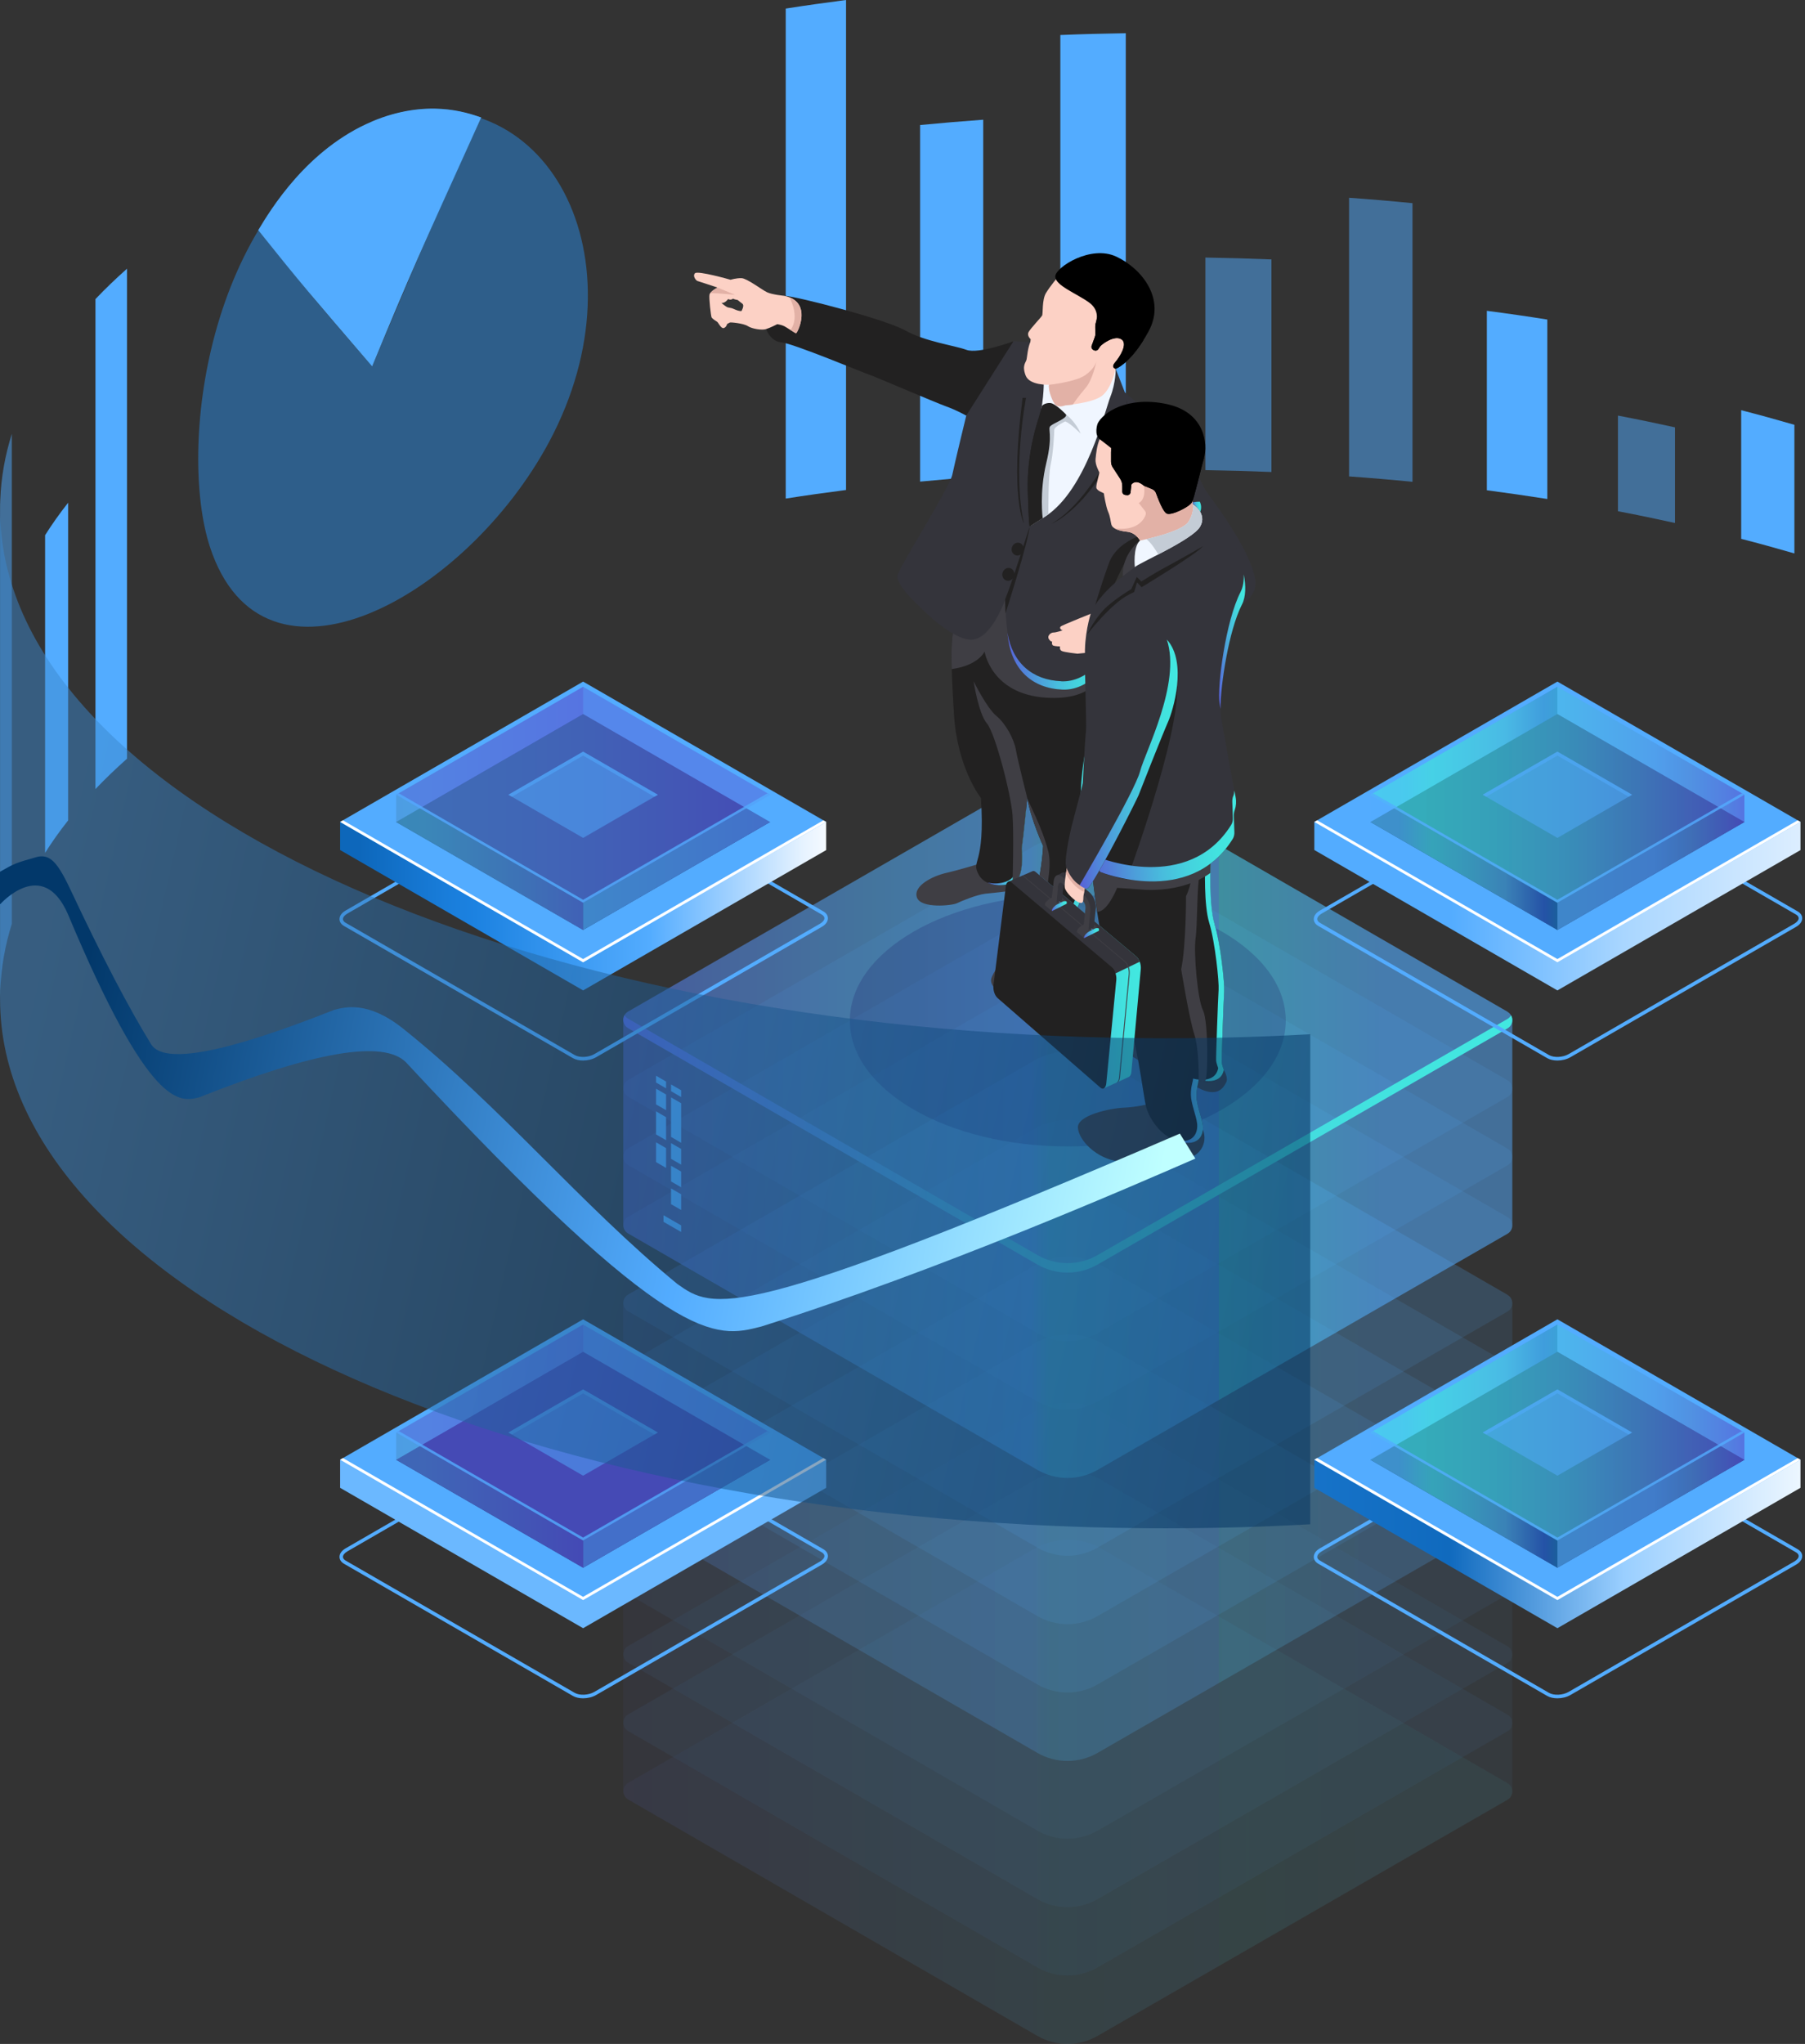 <svg width="591" height="669" viewBox="0 0 591 669" fill="none" xmlns="http://www.w3.org/2000/svg">
<rect x="0" y="0" width="591" height="669" fill="#333333" stroke="none"/>
<path d="M570.109 134.261C576.021 135.778 581.819 137.386 587.526 139.04V181.143C581.819 179.49 576.021 177.882 570.109 176.365V134.261Z" fill="#53ACFF"/>
<path opacity="0.5" d="M529.752 136.027C536.071 137.228 542.299 138.519 548.437 139.878V171.178C542.299 169.819 536.071 168.528 529.752 167.328V136.027Z" fill="#53ACFF"/>
<path d="M486.832 101.737C493.513 102.598 500.104 103.549 506.627 104.591V163.319C500.104 162.3 493.491 161.348 486.832 160.465V101.737Z" fill="#53ACFF"/>
<path opacity="0.5" d="M441.715 64.73C448.713 65.228 455.621 65.817 462.484 66.497V157.702C455.621 157.023 448.713 156.434 441.715 155.936V64.73Z" fill="#53ACFF"/>
<path opacity="0.5" d="M394.674 84.298C401.944 84.412 409.146 84.615 416.303 84.91V154.486C409.146 154.192 401.944 153.988 394.674 153.875V84.298Z" fill="#53ACFF"/>
<path d="M347.181 11.46C354.27 11.166 361.427 10.985 368.606 10.872V153.875C361.404 153.988 354.27 154.192 347.181 154.464V11.46Z" fill="#53ACFF"/>
<path d="M301.271 40.926C308.088 40.269 314.996 39.68 321.926 39.182V155.89C314.973 156.388 308.088 156.977 301.271 157.634V40.926Z" fill="#53ACFF"/>
<path d="M257.267 2.808C263.767 1.789 270.357 0.861 277.016 0V160.375C270.357 161.235 263.767 162.164 257.267 163.183V2.808Z" fill="#53ACFF"/>
<g opacity="0.5">
<g opacity="0.11">
<path d="M360.881 506.966C353.973 502.98 345.48 502.98 338.572 506.966L205.648 583.541C203.564 584.741 203.564 587.776 205.648 588.976L339.682 666.367C345.775 669.877 353.271 669.877 359.364 666.367L493.602 589.067C495.686 587.867 495.686 584.832 493.602 583.631L360.881 507.011V506.966Z" fill="url(#paint0_linear_1053_88597)"/>
</g>
<g opacity="0.11">
<path d="M360.881 484.566C353.973 480.58 345.48 480.58 338.572 484.566L205.648 561.141C203.564 562.341 203.564 565.376 205.648 566.576L339.682 643.967C345.775 647.477 353.271 647.477 359.364 643.967L493.602 566.667C495.686 565.467 495.686 562.432 493.602 561.231L360.881 484.611V484.566Z" fill="url(#paint1_linear_1053_88597)"/>
</g>
<g opacity="0.11">
<path d="M360.881 462.189C353.973 458.203 345.48 458.203 338.572 462.189L205.648 538.764C203.564 539.965 203.564 543 205.648 544.2L339.682 621.59C345.775 625.101 353.271 625.101 359.364 621.59L493.602 544.291C495.686 543.09 495.686 540.055 493.602 538.855L360.881 462.235V462.189Z" fill="url(#paint2_linear_1053_88597)"/>
</g>
<g opacity="0.11">
<path d="M360.881 439.789C353.973 435.803 345.48 435.803 338.572 439.789L205.648 516.364C203.564 517.565 203.564 520.6 205.648 521.8L339.682 599.19C345.775 602.701 353.271 602.701 359.364 599.19L493.602 521.891C495.686 520.69 495.686 517.655 493.602 516.455L360.881 439.835V439.789Z" fill="url(#paint3_linear_1053_88597)"/>
</g>
<path opacity="0.11" d="M493.602 516.41L360.881 439.789C353.973 435.803 345.48 435.803 338.572 439.789L205.648 516.364C204.606 516.976 204.085 518.018 204.085 519.082V586.258C204.085 587.322 204.606 588.364 205.648 588.976L339.682 666.366C345.775 669.877 353.271 669.877 359.364 666.366L493.602 589.066C494.644 588.455 495.165 587.413 495.165 586.349V519.173C495.165 518.108 494.644 517.066 493.602 516.455V516.41Z" fill="url(#paint4_linear_1053_88597)"/>
</g>
<g opacity="0.11">
<path d="M360.881 414.334C353.973 410.348 345.48 410.348 338.572 414.334L205.648 490.909C203.564 492.109 203.564 495.144 205.648 496.344L339.682 573.735C345.775 577.245 353.271 577.245 359.364 573.735L493.602 496.435C495.686 495.235 495.686 492.2 493.602 490.999L360.881 414.379V414.334Z" fill="url(#paint5_linear_1053_88597)"/>
</g>
<g opacity="0.11">
<path d="M360.881 391.934C353.973 387.948 345.48 387.948 338.572 391.934L205.648 468.509C203.564 469.709 203.564 472.744 205.648 473.945L339.682 551.335C345.775 554.845 353.271 554.845 359.364 551.335L493.602 474.035C495.686 472.835 495.686 469.8 493.602 468.599L360.881 391.979V391.934Z" fill="url(#paint6_linear_1053_88597)"/>
</g>
<g opacity="0.11">
<path d="M360.881 369.557C353.973 365.571 345.48 365.571 338.572 369.557L205.648 446.132C203.564 447.333 203.564 450.368 205.648 451.568L339.682 528.958C345.775 532.469 353.271 532.469 359.364 528.958L493.602 451.659C495.686 450.458 495.686 447.423 493.602 446.223L360.881 369.603V369.557Z" fill="url(#paint7_linear_1053_88597)"/>
</g>
<g opacity="0.11">
<path d="M360.881 347.158C353.973 343.171 345.48 343.171 338.572 347.158L205.648 423.733C203.564 424.933 203.564 427.968 205.648 429.168L339.682 506.558C345.775 510.069 353.271 510.069 359.364 506.558L493.602 429.259C495.686 428.058 495.686 425.024 493.602 423.823L360.881 347.203V347.158Z" fill="url(#paint8_linear_1053_88597)"/>
</g>
<path opacity="0.11" d="M493.602 423.778L360.881 347.158C353.973 343.171 345.48 343.171 338.572 347.158L205.648 423.732C204.606 424.344 204.085 425.386 204.085 426.45V493.626C204.085 494.691 204.606 495.732 205.648 496.344L339.682 573.734C345.775 577.245 353.271 577.245 359.364 573.734L493.602 496.435C494.644 495.823 495.165 494.781 495.165 493.717V426.541C495.165 425.476 494.644 424.435 493.602 423.823V423.778Z" fill="url(#paint9_linear_1053_88597)"/>
<g opacity="0.11">
<path d="M360.881 321.702C353.973 317.715 345.48 317.715 338.572 321.702L205.648 398.276C203.564 399.477 203.564 402.512 205.648 403.712L339.682 481.102C345.775 484.613 353.271 484.613 359.364 481.102L493.602 403.803C495.686 402.602 495.686 399.567 493.602 398.367L360.881 321.747V321.702Z" fill="url(#paint10_linear_1053_88597)"/>
</g>
<g opacity="0.11">
<path d="M360.881 299.302C353.973 295.316 345.48 295.316 338.572 299.302L205.648 375.877C203.564 377.077 203.564 380.112 205.648 381.313L339.682 458.703C345.775 462.214 353.271 462.214 359.364 458.703L493.602 381.403C495.686 380.203 495.686 377.168 493.602 375.968L360.881 299.347V299.302Z" fill="url(#paint11_linear_1053_88597)"/>
</g>
<g opacity="0.11">
<path d="M360.881 276.924C353.973 272.938 345.48 272.938 338.572 276.924L205.648 353.499C203.564 354.7 203.564 357.734 205.648 358.935L339.682 436.325C345.775 439.836 353.271 439.836 359.364 436.325L493.602 359.025C495.686 357.825 495.686 354.79 493.602 353.59L360.881 276.969V276.924Z" fill="url(#paint12_linear_1053_88597)"/>
</g>
<g opacity="0.11">
<path d="M360.881 254.525C353.973 250.539 345.48 250.539 338.572 254.525L205.648 331.1C203.564 332.301 203.564 335.335 205.648 336.536L339.682 413.926C345.775 417.437 353.271 417.437 359.364 413.926L493.602 336.626C495.686 335.426 495.686 332.391 493.602 331.191L360.881 254.571V254.525Z" fill="url(#paint13_linear_1053_88597)"/>
</g>
<path opacity="0.5" d="M493.602 331.146L360.881 254.525C353.973 250.539 345.48 250.539 338.572 254.525L205.648 331.1C204.606 331.712 204.085 332.754 204.085 333.818V400.994C204.085 402.058 204.606 403.1 205.648 403.712L339.682 481.102C345.775 484.612 353.271 484.612 359.364 481.102L493.602 403.802C494.644 403.191 495.165 402.149 495.165 401.084V333.909C495.165 332.844 494.644 331.802 493.602 331.191V331.146Z" fill="url(#paint14_linear_1053_88597)"/>
<g opacity="0.11">
<path d="M360.881 254.525C353.973 250.539 345.48 250.539 338.572 254.525L205.648 331.1C203.564 332.301 203.564 335.335 205.648 336.536L339.682 413.926C345.775 417.437 353.271 417.437 359.364 413.926L493.602 336.626C495.686 335.426 495.686 332.391 493.602 331.191L360.881 254.571V254.525Z" fill="url(#paint15_linear_1053_88597)"/>
</g>
<path d="M493.602 333.5L359.364 410.8C353.272 414.31 345.775 414.31 339.682 410.8L205.648 333.41C205.127 333.115 204.742 332.708 204.493 332.232C203.7 333.659 204.085 335.584 205.648 336.49L339.682 413.88C345.775 417.391 353.272 417.391 359.364 413.88L493.602 336.58C495.188 335.675 495.573 333.727 494.757 332.323C494.486 332.775 494.101 333.206 493.602 333.5Z" fill="url(#paint16_linear_1053_88597)"/>
<path d="M219.717 357.144L223.023 359.069V356.849L219.717 354.947V357.144Z" fill="#53ACFF"/>
<path d="M219.717 372.115L223.023 374.041V361.086L219.717 359.183V372.115Z" fill="#53ACFF"/>
<path d="M219.717 379.296L223.023 381.199V376.057L219.717 374.155V379.296Z" fill="#53ACFF"/>
<path d="M219.717 386.7L223.023 388.603V383.462L219.717 381.559V386.7Z" fill="#53ACFF"/>
<path d="M214.802 361.471L218.086 363.373V358.232L214.802 356.33V361.471Z" fill="#53ACFF"/>
<path d="M214.802 371.3L218.086 373.202V365.66L214.802 363.758V371.3Z" fill="#53ACFF"/>
<path d="M214.802 380.36L218.086 382.263V375.785L214.802 373.883V380.36Z" fill="#53ACFF"/>
<path d="M219.717 394.13L223.023 396.032V390.891L219.717 388.989V394.13Z" fill="#53ACFF"/>
<path d="M214.802 354.313L218.086 356.216V353.996L214.802 352.094V354.313Z" fill="#53ACFF"/>
<path d="M217.247 399.906L223.022 403.235V401.083L217.247 397.754V399.906Z" fill="#53ACFF"/>
<path opacity="0.2" d="M349.627 375.242C389.042 375.242 420.993 356.797 420.993 334.044C420.993 311.291 389.042 292.846 349.627 292.846C310.213 292.846 278.262 311.291 278.262 334.044C278.262 356.797 310.213 375.242 349.627 375.242Z" fill="#180D5B"/>
<path d="M350.012 300.072L350.148 300.706L350.351 300.276C350.351 300.276 351.325 303.605 350.487 305.259C349.649 306.912 348.426 308.973 346.66 311.283C344.893 313.616 342.062 318.44 341.337 319.369C340.59 320.297 336.287 323.899 330.896 324.465C325.506 325.031 324.124 321.928 324.577 320.275C325.03 318.621 327.929 314.182 331.077 310.581C334.226 306.98 336.649 302.337 336.649 302.337L350.034 300.072H350.012Z" fill="#3F3E44"/>
<path d="M333.818 285.441C333.818 285.441 333.977 288.906 333.614 290.31C333.252 291.737 325.347 292.167 322.516 292.53C319.708 292.892 314.793 294.908 313.276 295.655C311.736 296.403 301.453 297.49 300.208 293.708C298.962 289.925 305.371 286.732 309.72 285.735C314.068 284.739 321.18 282.564 321.18 282.564L333.841 285.441H333.818Z" fill="#3F3E44"/>
<path d="M361.27 217.018C361.27 217.018 361.542 226.712 358.326 240.097C355.087 253.482 355.472 262.836 355.472 262.836C355.472 262.836 358.847 277.988 355.88 288.316C352.913 298.644 350.376 301.543 350.376 301.543C350.376 301.543 344.442 309.424 336.628 302.358C336.628 302.358 341.022 288.157 341.543 276.878C341.543 276.878 337.67 268.589 336.334 261.183C336.334 261.183 335.224 272.96 334.545 277.716C334.545 277.716 335.224 284.692 333.367 287.523C331.51 290.354 323.107 291.17 320.435 286.255C317.762 281.34 322.654 283.741 321.182 261.183C321.182 261.183 313.459 251.557 312.349 233.823C311.239 216.09 311.352 209.068 312.349 205.626C313.346 202.161 330.491 189.727 330.491 189.727L340.162 202.07L361.293 217.063L361.27 217.018Z" fill="#222121"/>
<path d="M335.903 265.509C335.428 263.878 334.997 262.202 334.703 260.571C334.703 260.571 333.593 272.349 332.914 277.105C332.914 277.105 333.593 284.081 331.736 286.912C330.536 288.723 326.64 289.697 323.288 288.859C326.867 290.581 331.94 289.584 333.344 287.478C335.201 284.647 334.522 277.671 334.522 277.671C334.929 274.795 335.496 269.359 335.881 265.509H335.903Z" fill="url(#paint17_linear_1053_88597)"/>
<path d="M361.268 217.019L340.137 202.025L330.466 189.682C330.466 189.682 330.194 189.885 329.719 190.225L338.506 201.436L359.638 216.43C359.638 216.43 359.909 226.123 356.693 239.509C353.454 252.894 353.839 262.248 353.839 262.248C353.839 262.248 357.214 277.4 354.247 287.727C351.28 298.055 348.744 300.954 348.744 300.954C348.744 300.954 345.097 305.756 339.752 304.465C345.958 307.318 350.352 301.52 350.352 301.52C350.352 301.52 352.888 298.621 355.855 288.294C358.822 277.966 355.448 262.814 355.448 262.814C355.448 262.814 355.063 253.46 358.301 240.075C361.54 226.689 361.246 216.996 361.246 216.996L361.268 217.019Z" fill="url(#paint18_linear_1053_88597)"/>
<path d="M323.128 236.791C320.342 233.439 318.779 222.976 318.779 222.976C318.779 222.976 323.128 231.786 326.253 234.345C329.379 236.904 332.051 242.046 332.618 245.375C333.184 248.727 336.332 261.138 336.332 261.138C336.332 261.138 335.222 272.916 334.543 277.672C334.543 277.672 335.222 284.648 333.365 287.479C332.98 288.045 332.346 288.521 331.53 288.906C331.53 288.77 332.006 273.323 331.53 266.778C331.055 260.21 325.936 240.143 323.15 236.791H323.128Z" fill="#3F3E44"/>
<path d="M386.975 145.517C386.975 145.517 394.359 159.944 395.106 161.054C395.854 162.164 409.669 179.784 411.006 189.953C411.006 189.953 412.047 193.894 407.291 197.382C402.535 200.87 378.527 216.112 377.055 216.339C375.583 216.565 366.863 212.33 366.501 202.818C366.501 202.818 385.299 194.053 389.399 189.659C389.399 189.659 382.083 177.361 378.505 173.737C377.599 172.831 377.078 171.178 376.783 169.185C375.606 161.099 378.777 152.991 384.801 147.487L386.998 145.494L386.975 145.517Z" fill="#34343B"/>
<path d="M331.779 111.726C331.779 111.726 320.364 115.961 316.446 114.511C312.55 113.062 302.947 111.839 296.379 108.147C289.811 104.478 261.07 97.049 256.835 96.8C256.835 96.8 256.767 96.959 257.469 97.276C258.171 97.57 261.138 97.842 261.931 101.171C262.723 104.523 260.957 108.532 260.481 108.804C260.006 109.076 259.711 107.898 256.971 106.63C254.23 105.361 252.531 105.452 252.531 105.452L251.49 106.766L250.855 107.74C250.855 107.74 252.214 111.794 255.883 112.065C259.553 112.337 283.198 122.212 284.67 122.665C286.165 123.118 306.005 131.656 309.719 132.993C313.434 134.329 316.333 136.028 316.333 136.028C316.333 136.028 327.929 128.304 328.291 128.304C328.653 128.304 331.756 111.726 331.756 111.726H331.779Z" fill="#222121"/>
<path d="M228.457 91.999C228.932 92.112 234.911 94.127 234.911 94.127C234.911 94.127 232.533 95.35 232.307 96.438C232.08 97.525 232.783 103.572 233.009 103.934C233.235 104.297 234.459 105.135 234.821 105.338C235.183 105.565 236.112 107.649 236.973 107.377C237.833 107.128 238.082 106.041 238.082 106.041C238.082 106.041 238.762 105.701 238.966 105.565C239.169 105.429 243.45 105.814 244.854 106.743C246.258 107.649 249.497 108.147 250.811 107.717C252.124 107.309 254.072 106.335 254.503 106.109C254.503 106.109 255.975 106.335 256.79 106.765C257.605 107.196 260.21 108.94 260.595 109.098C260.98 109.257 266.325 98.793 256.79 96.823C256.79 96.823 252.827 96.46 251.128 95.645C249.429 94.829 244.582 91.115 242.816 91.047C241.027 90.979 239.215 91.568 239.215 91.568C239.215 91.568 228.434 88.488 227.551 89.439C226.667 90.413 227.958 91.885 228.434 91.999H228.457ZM236.248 99.178C237.516 99.223 238.422 97.865 238.422 97.865C239.26 98.408 240.075 97.729 240.075 97.729C240.075 97.932 241.548 98.204 241.548 98.204C241.548 98.204 242.227 98.77 243.042 99.382C243.88 99.993 242.771 101.805 242.771 101.805C241.955 101.873 241.004 101.466 240.211 101.103C239.419 100.718 238.716 100.763 238.173 100.56C237.629 100.356 236.225 99.178 236.225 99.178H236.248Z" fill="#FCD1C5"/>
<path d="M312.326 205.581C313.323 202.116 330.468 189.682 330.468 189.682L335.269 195.819L339.391 211.832L361.27 218.649C361.27 218.649 360.115 229.588 342.29 228.343C324.466 227.074 322.382 213.259 322.382 213.259C322.382 213.259 320.412 217.789 311.624 218.989C311.42 211.673 311.692 207.868 312.349 205.604L312.326 205.581Z" fill="#3F3E44"/>
<path d="M365.302 120.717L368.314 128.44C368.314 128.44 382.809 140.988 386.977 145.517C386.977 145.517 379.82 159.265 378.483 173.76C378.483 173.76 371.847 179.173 369.854 181.665C367.839 184.156 362.765 195.661 361.157 199.466C359.549 203.271 364.056 214.686 364.056 214.686C364.056 214.686 357.896 226.079 347.976 225.694C338.056 225.331 331.284 219.261 330.038 208.481C328.77 197.7 329.155 196.137 329.155 196.137C329.155 196.137 324.693 209.364 317.944 209.364C311.194 209.364 300.436 197.881 300.436 197.881C300.436 197.881 293.189 191.313 293.868 188.323C294.548 185.356 310.923 159.628 311.806 155.392C312.689 151.157 316.381 136.005 316.381 136.005L331.827 111.703L341.249 112.156L365.37 120.695L365.302 120.717Z" fill="#34343B"/>
<path d="M347.542 222.975C338.052 222.613 331.507 217.019 329.854 207.099C329.899 207.552 329.967 208.005 330.012 208.503C331.28 219.284 338.03 225.331 347.95 225.716C357.87 226.078 364.03 214.709 364.03 214.709C364.03 214.709 363.713 213.871 363.26 212.602C361.833 214.935 356.081 223.338 347.542 222.998V222.975Z" fill="url(#paint19_linear_1053_88597)"/>
<path d="M365.301 120.717C365.301 120.717 365.369 125.315 363.557 129.89C361.745 134.465 355.788 160.216 342.313 169.004L337.126 172.288V155.913C337.126 155.913 337.217 145.834 339.527 139.425C341.837 133.038 341.746 125.224 341.746 125.224C341.746 125.224 345.529 124.182 345.529 124.25C345.529 124.318 365.301 120.694 365.301 120.694V120.717Z" fill="#F0F6FF"/>
<path d="M348.698 132.675C348.698 132.675 346.297 133.649 345.278 132.086C344.236 130.523 343.194 127.375 343.466 125.925C343.466 125.925 337.079 126.243 335.811 122.891C334.543 119.539 335.924 118.678 336.128 117.636C336.332 116.594 336.513 113.854 337.374 111.883L337.464 111.023C337.464 111.023 336.173 109.913 336.762 108.735C337.351 107.557 340.839 103.934 341.201 103.299C341.564 102.688 341.111 98.181 342.47 95.916C343.828 93.674 346.456 90.548 346.456 90.548C346.456 90.548 360.045 79.949 370.758 90.548C381.448 101.148 365.322 120.671 365.322 120.671C365.322 120.671 364.031 126.967 360.906 129.481C357.78 131.995 348.698 132.629 348.698 132.629V132.675Z" fill="#FCD1C5"/>
<path d="M358.64 106.856C358.64 106.471 358.686 106.063 358.799 105.701C359.206 104.546 359.886 101.397 356.602 99.019C352.525 96.052 345.3 93.38 345.527 90.39C345.753 87.423 357.123 80.062 365.525 84.003C373.928 87.944 381.81 97.909 376.08 108.441C370.35 118.995 365.299 120.694 365.299 120.694C365.299 120.694 363.6 120.332 365.118 118.588C366.658 116.821 369.444 112.405 367.133 111C364.823 109.596 360.814 112.608 360.271 113.288C360.067 113.537 359.863 113.877 359.682 114.171C359.388 114.669 358.753 114.873 358.233 114.624L358.029 114.534C357.508 114.284 357.236 113.673 357.44 113.129L358.436 110.389C358.595 109.981 358.663 109.551 358.64 109.121L358.595 106.833L358.64 106.856Z" fill="black"/>
<path d="M349.037 135.665C349.037 135.665 352.072 137.817 353.839 141.939C353.839 141.939 350.6 138.587 348.766 137.93C348.766 137.93 345.187 139.606 345.187 140.716C345.187 141.825 344.847 148.507 344.009 152.108C343.171 155.709 343.262 168.347 343.262 168.347L340.997 169.842L339.933 164.293L340.34 152.47L342.447 141.712C342.447 141.712 342.832 137.635 343.013 137.432C343.171 137.205 349.015 135.665 349.015 135.665H349.037Z" fill="#C4CCD6"/>
<path d="M349.038 135.665C349.038 135.665 345.573 131.996 343.829 131.905C342.085 131.837 341.133 132.766 341.111 132.992C341.088 133.219 339.435 138.971 339.435 138.971C339.435 138.971 336.173 149.005 336.513 160.714C336.853 172.423 337.125 172.333 337.125 172.333L341.405 169.615C341.405 169.615 340.25 161.235 342.583 151.541C344.916 141.848 342.855 140.398 343.987 139.402C345.097 138.405 349.581 136.865 349.038 135.687V135.665Z" fill="#222121"/>
<path d="M369.852 181.665C367.836 184.156 362.876 195.661 361.268 199.444C360.997 200.055 360.793 200.893 360.815 201.822C360.408 202.094 360.159 202.252 360.159 202.252L357.984 200.123C357.984 200.123 359.932 193.102 363.058 184.405C366.183 175.708 378.504 173.76 378.504 173.76C378.504 173.76 371.868 179.173 369.875 181.665H369.852Z" fill="#222121"/>
<path d="M366.499 203.134C366.499 203.134 362.966 198.016 361.856 197.336C361.856 197.336 362.105 198.786 360.112 199.669C358.097 200.553 347.61 204.629 347.248 205.105C346.886 205.581 347.271 206.169 347.95 206.305C347.95 206.305 345.776 207.053 344.892 207.03C344.009 207.03 342.809 208.14 343.398 209.114C343.987 210.088 344.485 209.997 344.485 209.997C344.485 209.997 344.236 211.084 344.87 211.311C345.527 211.56 347.089 211.582 347.089 211.582C347.089 211.582 346.772 212.67 347.656 213.077C348.539 213.508 352.774 213.961 352.774 213.961C352.774 213.961 356.104 213.598 357.055 213.598C358.006 213.598 362.332 214.64 364.166 214.368C366.001 214.119 372.071 211.945 372.705 211.582C373.316 211.22 366.522 203.089 366.522 203.089L366.499 203.134Z" fill="#FCD1C5"/>
<path d="M369.014 130.954L368.561 137.862L364.824 139.04L367.338 141.101C367.338 141.101 357.214 164.112 344.281 171.405C344.281 171.405 356.625 167.011 368.289 141.305C368.289 141.305 367.066 139.855 366.681 139.447L369.285 138.292L369.014 130.954Z" fill="#222121"/>
<path d="M335.947 130.229C335.947 130.229 331.372 153.716 335.268 171.404C335.268 171.404 330.579 162.888 334.815 130.229H335.947Z" fill="#222121"/>
<path d="M232.579 95.917C233.236 94.988 234.935 94.127 234.935 94.127C234.935 94.127 239.827 96.121 240.665 96.505C240.665 96.505 235.659 95.985 232.579 95.917Z" fill="#E2B1A6"/>
<path d="M260.64 109.099C260.436 109.031 259.666 108.532 258.828 108.011C262.067 103.64 258.511 97.344 258.488 97.321C265.668 100.107 260.98 109.257 260.617 109.121L260.64 109.099Z" fill="#E2B1A6"/>
<path d="M372.684 211.628C372.231 211.9 368.766 213.145 366.252 213.893C366.252 213.893 364.621 207.551 365.006 205.422C365.368 203.293 366.252 202.795 366.252 202.795C366.388 202.999 366.501 203.135 366.501 203.135C366.501 203.135 373.295 211.266 372.684 211.628Z" fill="#E2B1A6"/>
<path d="M366.501 202.84C366.501 202.84 365.414 206.509 367.905 209.363C370.396 212.217 370.668 212.579 370.668 212.579H373.522C373.522 212.579 374.994 208.095 374.768 207.982C374.541 207.868 366.523 202.863 366.523 202.863L366.501 202.84Z" fill="#4846A5"/>
<path d="M339.978 137.091C339.978 137.091 337.238 153.194 337.849 159.106C338.461 165.017 338.234 171.404 338.234 171.404L337.374 172.151L337.125 172.31C337.125 172.31 336.853 172.4 336.513 160.691C336.173 148.982 339.435 138.948 339.435 138.948C339.435 138.948 339.661 138.133 339.956 137.091H339.978Z" fill="#222121"/>
<path d="M339.072 304.126C338.28 303.673 337.464 303.106 336.626 302.336C336.626 302.336 341.02 288.136 341.541 276.857C341.541 276.857 337.668 268.567 336.332 261.161C336.694 262.633 341.201 270.583 343.24 278.714C345.278 286.845 339.095 304.126 339.095 304.126H339.072Z" fill="#3F3E44"/>
<path d="M359.028 118.111C358.938 118.519 357.782 124.249 355.472 126.944C353.072 129.73 351.237 132.425 351.237 132.425C349.742 132.629 348.7 132.697 348.7 132.697C348.7 132.697 346.3 133.67 345.28 132.108C344.239 130.545 343.197 127.397 343.469 125.947C343.469 125.947 352.075 125.064 355.359 122.776C358.417 120.647 358.96 118.451 359.028 118.133V118.111Z" fill="#E2B1A6"/>
<path d="M362.13 197.382C362.13 197.382 361.677 198.356 361.587 198.447C361.496 198.515 361.383 197.699 361.383 197.699C361.383 197.699 361.768 196.907 361.79 196.907C361.813 196.907 362.13 197.405 362.13 197.405V197.382Z" fill="#1B2B3A"/>
<path d="M337.125 172.31C337.125 172.31 331.123 191.493 329.107 196.136L329.221 200.757C329.221 200.757 336.876 176.93 337.102 172.31H337.125Z" fill="#222121"/>
<path d="M331.327 179.15C330.987 180.26 331.554 181.437 332.595 181.755C333.637 182.072 334.747 181.415 335.087 180.305C335.427 179.195 334.86 178.018 333.818 177.7C332.777 177.383 331.667 178.04 331.327 179.15Z" fill="#222121"/>
<path d="M328.269 187.416C327.93 188.526 328.496 189.704 329.538 190.021C330.58 190.338 331.689 189.681 332.029 188.571C332.369 187.461 331.803 186.284 330.761 185.967C329.719 185.649 328.609 186.306 328.269 187.416Z" fill="#222121"/>
<path d="M358.46 110.412C358.619 110.004 358.687 109.574 358.664 109.143L358.619 106.856C358.619 106.471 358.664 106.063 358.777 105.701C358.89 105.361 359.026 104.863 359.094 104.274C359.094 104.274 368.448 111.091 374.382 111.363C369.399 119.335 365.3 120.739 365.3 120.739C365.3 120.739 363.601 120.377 365.119 118.633C366.659 116.867 369.445 112.45 367.135 111.046C364.824 109.642 360.816 112.654 360.272 113.333C360.068 113.583 359.864 113.922 359.683 114.217C359.389 114.715 358.755 114.919 358.234 114.67L358.03 114.579C357.509 114.33 357.237 113.718 357.441 113.175L358.438 110.434L358.46 110.412Z" fill="black"/>
<path d="M376.172 361.358C376.172 361.358 371.959 362.399 367.86 362.558C363.761 362.717 352.663 364.959 352.935 369.103C353.206 373.271 359.027 379.25 366.297 380.133C373.59 381.017 382.944 378.933 387.7 379.046C392.456 379.182 395.718 374.313 393.838 369.67C391.981 365.049 376.149 361.335 376.149 361.335L376.172 361.358Z" fill="#3F3E44"/>
<path d="M400.699 350.192C400.699 350.192 402.262 352.706 401.492 354.246C400.722 355.786 398.683 359.613 392.025 355.899C385.411 352.207 372.615 346.93 372.615 346.93C372.615 346.93 365.277 343.035 365.684 338.437C366.092 333.862 372.841 334.541 372.841 334.541L400.699 350.192Z" fill="#3F3E44"/>
<path d="M357.509 284.918C357.509 284.918 360.34 314.814 366.342 326.139C372.457 337.644 374.133 358.753 375.401 362.762C376.692 366.816 380.633 372.636 386.862 373.859C393.113 375.105 394.132 370.847 393.815 368.31C393.498 365.774 391.776 361.674 391.754 358.911C391.731 356.171 392.365 354.88 392.456 353.612C392.456 353.612 399.59 355.718 400.677 350.192C400.677 350.192 400.088 348.584 399.998 347.768C399.907 346.953 400.609 326.931 400.79 324.508C400.972 322.085 399.658 309.016 397.665 302.562C395.695 296.175 396.351 282.585 396.351 282.585L376.036 279.754L357.486 284.941L357.509 284.918Z" fill="#222121"/>
<path d="M397.712 302.562C395.741 296.175 396.398 282.586 396.398 282.586L394.631 282.336C394.563 284.216 394.133 296.152 395.922 302.018C397.893 308.45 399.184 321.541 399.003 323.942C398.821 326.365 398.097 346.364 398.187 347.179C398.278 347.995 398.867 349.603 398.867 349.603C397.78 355.129 390.645 353.023 390.645 353.023C390.555 354.291 389.898 355.559 389.92 358.3C389.92 361.063 391.664 365.162 391.959 367.699C392.253 370.236 391.234 374.494 385.006 373.248C384.802 373.203 384.643 373.135 384.439 373.089C385.21 373.406 386.025 373.678 386.863 373.859C393.114 375.105 394.133 370.847 393.816 368.311C393.499 365.774 391.778 361.674 391.755 358.911C391.732 356.171 392.366 354.631 392.48 353.362C392.48 353.362 399.614 355.718 400.701 350.192C400.701 350.192 400.112 348.584 400.022 347.768C399.931 346.953 400.633 326.932 400.814 324.508C400.996 322.085 399.682 309.016 397.689 302.562H397.712Z" fill="url(#paint20_linear_1053_88597)"/>
<path d="M390.374 284.737C390.374 284.737 390.283 289.403 388.335 293.321C388.335 293.321 388.381 309.198 386.75 317.261C386.75 317.261 389.377 333.409 391.031 338.505C392.707 343.624 392.48 353.634 392.48 353.634C392.48 353.634 393.295 353.929 394.451 353.974C395.606 354.02 395.696 334.225 393.907 330.737C392.118 327.272 390.781 311.825 391.461 307.137C392.118 302.471 391.891 289.109 392.775 286.731C393.658 284.375 391.665 283.129 391.665 283.129L390.351 284.737H390.374Z" fill="#3F3E44"/>
<path d="M373.252 176.907C373.252 176.907 367.34 181.188 367.635 188.549L372.029 187.598C372.029 187.598 370.715 179.421 373.252 176.885V176.907Z" fill="#3F3E44"/>
<path d="M375.56 291.26C389.035 291.668 396.306 285.711 396.306 285.711C396.328 283.831 396.396 282.585 396.396 282.585L376.08 279.754L357.531 284.941C357.531 284.941 358.097 290.83 359.23 298.372C362.537 298.734 365.775 290.603 365.775 290.603L375.016 291.192C375.016 291.192 362.106 290.852 375.56 291.26Z" fill="#3F3E44"/>
<path d="M360.114 285.373C360.114 285.373 389.398 297.331 403.576 274.637C403.984 274.003 404.165 273.21 404.143 272.418L403.961 267.141C403.939 266.461 404.029 265.804 404.256 265.17C404.709 263.834 404.822 262.362 404.55 260.958C403.463 255.046 400.474 238.988 399.794 234.527C398.956 229.091 401.833 207.326 406.679 197.904C411.458 188.618 399.16 167.736 399.16 167.736C399.16 167.736 396.148 162.866 390.236 164.52C390.236 164.52 395.876 168.461 392.796 172.628C389.693 176.818 380.43 180.17 380.43 180.17C380.43 180.17 363.307 189.048 357.441 199.874C357.441 199.874 355.426 205.491 355.244 212.603C355.063 219.782 355.856 237.041 355.561 239.441C355.267 241.842 354.361 258.285 354.452 259.055C354.542 259.825 360.136 285.373 360.136 285.373H360.114Z" fill="#34343B"/>
<path d="M392.98 167.531C393.456 166.353 393.297 165.22 392.867 164.224C392.051 164.201 391.191 164.246 390.217 164.518C390.217 164.518 391.961 165.741 392.98 167.531Z" fill="url(#paint21_linear_1053_88597)"/>
<path d="M368.996 287.795C368.996 287.795 386.254 241.206 385.416 224.311C384.623 207.822 360.231 257.717 360.231 257.717L360.095 285.371C360.095 285.371 365.621 287.41 368.973 287.817L368.996 287.795Z" fill="#222121"/>
<path d="M403.76 260.593C403.556 261.205 403.443 261.862 403.488 262.541L403.669 267.796C403.692 268.588 403.511 269.381 403.103 270.015C388.993 292.55 359.799 280.66 359.799 280.66C359.799 280.66 355.79 262.337 354.522 256.403C354.454 257.853 354.431 258.872 354.454 259.031C354.544 259.801 360.139 285.348 360.139 285.348C360.139 285.348 389.423 297.307 403.601 274.613C404.009 273.979 404.19 273.186 404.167 272.393L403.986 267.116C403.964 266.437 404.054 265.78 404.281 265.146C404.734 263.809 404.847 262.337 404.575 260.933C404.462 260.322 404.326 259.574 404.167 258.759C404.1 259.393 404.009 260.004 403.805 260.593H403.76Z" fill="url(#paint22_linear_1053_88597)"/>
<path d="M406.185 193.78C401.338 203.134 398.462 224.764 399.3 230.154C399.368 230.652 399.481 231.309 399.617 232.056C399.594 224.265 402.335 206.237 406.638 197.88C407.974 195.275 407.951 191.719 407.249 188.005C407.295 190.156 407.023 192.15 406.185 193.758V193.78Z" fill="url(#paint23_linear_1053_88597)"/>
<path d="M359.684 232.782C360.319 228.977 360.681 225.172 360.726 221.367C360.794 214.731 362.674 203.746 374.655 205.649C391.596 208.344 384.349 232.08 382.492 236.224C380.612 240.392 373.206 259.19 372.821 260.277C372.458 261.274 360.726 284.76 356.559 290.377C356.174 290.898 355.494 290.966 355.041 290.558C353.343 289.109 349.538 285.666 349.04 283.492C348.405 280.684 350.851 270.537 350.851 270.537C350.851 270.537 357.442 245.171 358.008 243.97C358.416 243.087 358.711 238.92 359.73 232.759L359.684 232.782Z" fill="#34343B"/>
<path d="M373.544 177.428C373.544 177.428 372.208 174.37 369.082 174.053C365.979 173.736 364.213 172.875 363.896 171.72C363.579 170.565 363.579 169.184 362.808 167.462C362.061 165.764 361.427 161.551 361.427 161.461C361.427 161.37 359.071 160.645 358.958 159.603C358.845 158.562 360.068 154.847 359.932 154.575C359.796 154.281 358.528 152.016 358.709 150.25C358.89 148.483 359.117 145.924 360.045 143.772C360.997 141.62 367.565 128.462 384.71 135.233C402.036 142.073 388.854 156.614 390.576 166.036C390.576 166.036 392.116 168.029 389.285 171.403C386.454 174.801 378.255 175.525 373.521 177.45L373.544 177.428Z" fill="#FCD1C5"/>
<path d="M389.307 171.405C392.138 168.031 390.598 166.037 390.598 166.037C390.349 164.724 390.417 163.32 390.643 161.847L383.871 163.138C383.871 163.138 373.86 154.238 374.563 158.994C375.287 163.795 372.841 164.633 372.841 164.633L374.902 167.238C375.423 167.917 375.106 168.687 374.698 169.435C371.845 174.349 364.892 172.877 364.892 172.877C365.752 173.444 367.179 173.851 369.127 174.055C372.23 174.372 373.589 177.43 373.589 177.43C378.322 175.505 386.521 174.78 389.352 171.383L389.307 171.405Z" fill="#E2B1A6"/>
<path d="M359.345 138.768C359.345 138.768 358.145 142.278 360.093 143.773C362.041 145.245 363.785 146.649 363.785 146.649V151.111C363.785 151.745 363.966 152.38 364.305 152.923L366.751 156.683C367.227 157.408 367.476 158.268 367.476 159.129V160.963C367.476 161.507 367.884 161.937 368.405 162.005L369.039 162.073C369.605 162.141 370.103 161.711 370.171 161.145L370.443 158.608C370.443 158.608 371.734 156.57 374.543 158.993L377.079 160.035C377.781 160.329 378.348 160.895 378.597 161.643C379.299 163.591 380.816 167.441 381.949 168.075C383.489 168.936 389.4 165.878 390.193 164.519C390.985 163.16 392.979 154.123 394.224 149.82C395.447 145.54 394.722 134.963 381.971 132.245C369.265 129.55 361.067 134.94 359.323 138.768H359.345Z" fill="black"/>
<path d="M390.214 164.52C391.007 163.161 393 154.124 394.246 149.821C394.246 149.821 389.308 153.105 382.899 154.079C376.489 155.053 363.783 147.828 363.783 147.828V151.09C363.783 151.724 363.964 152.358 364.304 152.901L366.75 156.661C367.226 157.386 367.475 158.246 367.475 159.107V160.942C367.475 161.485 367.883 161.916 368.404 161.984L369.038 162.051C369.604 162.119 370.102 161.689 370.17 161.123L370.442 158.586C370.442 158.586 371.733 156.548 374.541 158.971L378.188 160.466C378.188 160.466 380.407 167.17 381.947 168.031C383.487 168.891 389.399 165.834 390.191 164.475L390.214 164.52Z" fill="black"/>
<path d="M390.466 164.949C390.466 164.949 395.426 168.006 392.958 172.355C390.466 176.726 372.483 184.472 371.577 185.627C371.577 185.627 370.875 179.127 373.253 176.93C373.253 176.93 387.024 174.235 389.175 170.724C391.304 167.236 390.466 164.971 390.466 164.971V164.949Z" fill="#F0F6FF"/>
<path d="M390.463 164.949C390.463 164.949 391.301 167.214 389.172 170.701C387.564 173.351 379.275 175.548 375.334 176.454C375.334 176.454 376.806 177.292 379.252 181.46C384.778 178.583 391.505 174.891 392.955 172.355C395.423 168.006 390.463 164.949 390.463 164.949Z" fill="#C4CCD6"/>
<path d="M393.815 178.833C393.815 178.833 385.798 183.431 381.902 185.492C377.984 187.575 373.703 190.339 373.703 190.339L372.209 188.844L370.419 192.807C370.419 192.807 364.259 196.499 361.383 199.579C358.484 202.682 356.309 206.713 355.992 207.642C355.992 207.642 363.67 197.563 369.74 194.574L371.371 193.758L372.299 190.633L373.794 192.196C373.794 192.196 391.415 181.573 393.861 178.833H393.815Z" fill="#222121"/>
<path d="M373.16 314.837C372.911 314.112 372.526 313.478 372.096 313.116L339.119 285.439C338.259 284.715 337.421 285.258 337.239 286.685L333.389 318.914C333.208 320.409 333.797 322.221 334.68 322.991L362.379 346.93L361.428 356.239L369.718 352.434C370.08 352.185 370.374 351.641 370.442 350.849L373.523 317.17C373.591 316.423 373.455 315.585 373.205 314.837H373.16Z" fill="url(#paint24_linear_1053_88597)"/>
<path d="M330.128 288.588L337.919 285.213L338.168 285.1C338.463 285.032 338.78 285.122 339.097 285.394L372.073 313.071C372.526 313.456 372.889 314.067 373.138 314.792L371.96 315.358L365.256 318.597L336.356 293.887L330.128 288.565V288.588Z" fill="#34343B"/>
<path d="M326.55 326.592L360.274 355.967C361.202 356.782 362.063 356.148 362.222 354.585L365.506 320.726C365.642 319.231 365.03 317.419 364.124 316.649L331.216 288.836C330.355 288.112 329.494 288.655 329.336 290.082L325.282 322.47C325.101 323.964 325.667 325.799 326.55 326.569V326.592Z" fill="#222121"/>
<path d="M366.412 352.615L369.583 318.846C369.719 317.374 369.107 315.539 368.201 314.792L335.27 287.047C334.998 286.821 334.726 286.708 334.5 286.73C334.817 286.594 335.179 286.685 335.564 286.979L368.496 314.724C369.402 315.494 370.013 317.306 369.877 318.778L366.706 352.547C366.616 353.612 366.185 354.291 365.619 354.314C366.05 354.132 366.344 353.498 366.412 352.615Z" fill="#3F3E44"/>
<path d="M354.318 302.901L356.039 302.04C356.424 301.837 356.81 301.769 357.104 301.859H357.24C357.421 301.927 357.512 302.108 357.466 302.38V302.697L352.574 305.121V304.804C352.642 304.532 352.778 304.237 352.982 304.011L353.14 303.83C353.503 303.422 353.91 303.105 354.296 302.901H354.318Z" fill="#3F3E44"/>
<path d="M354.928 307.069L352.618 305.098L357.42 301.973L359.73 303.898L354.928 307.069Z" fill="#3F3E44"/>
<path d="M356.651 304.848L358.372 303.988C358.757 303.784 359.142 303.716 359.459 303.806H359.595C359.776 303.874 359.867 304.056 359.822 304.327V304.644L354.93 307.068V306.751C354.998 306.479 355.134 306.185 355.337 305.958L355.496 305.777C355.858 305.369 356.266 305.052 356.651 304.848Z" fill="url(#paint25_linear_1053_88597)"/>
<path d="M357.694 305.686L357.83 304.259L357.694 304.35L357.535 305.754L357.694 305.686Z" fill="#53ACFF"/>
<path d="M357.828 304.261L355.45 302.335L355.314 302.403L357.693 304.351L357.828 304.261Z" fill="#53ACFF"/>
<path d="M343.852 294.092L345.574 293.231C345.959 293.05 346.321 292.982 346.638 293.05H346.774C346.955 293.118 347.023 293.299 347.001 293.571L346.955 293.888L342.108 296.289L342.154 295.971C342.176 295.722 342.335 295.405 342.516 295.201L342.675 295.02C343.037 294.613 343.445 294.295 343.83 294.114L343.852 294.092Z" fill="#3F3E44"/>
<path d="M344.417 298.214L342.13 296.266L346.931 293.186L349.196 295.088L344.417 298.214Z" fill="#3F3E44"/>
<path d="M346.139 296.017L347.861 295.156C348.246 294.952 348.608 294.907 348.925 294.975H349.061C349.242 295.043 349.31 295.224 349.288 295.496L349.242 295.813L344.396 298.213L344.441 297.896C344.463 297.625 344.622 297.33 344.803 297.126L344.962 296.945C345.324 296.538 345.732 296.22 346.117 296.039L346.139 296.017Z" fill="url(#paint26_linear_1053_88597)"/>
<path d="M347.182 296.855L347.318 295.451L347.182 295.519L347.023 296.923L347.182 296.855Z" fill="#53ACFF"/>
<path d="M347.318 295.451L344.963 293.548L344.827 293.594L347.183 295.519L347.318 295.451Z" fill="#53ACFF"/>
<path d="M358.757 297.511L358.145 303.512L356.583 302.199L357.194 296.356C357.285 295.495 356.854 294.408 356.265 293.91L349.562 288.293C348.973 287.794 348.406 288.066 348.316 288.904L347.682 294.68L346.142 293.389L346.798 287.455C347.002 285.597 348.248 284.986 349.562 286.096L356.718 292.075C358.055 293.185 358.983 295.608 358.779 297.488L358.757 297.511Z" fill="#34343B"/>
<path d="M347.205 287.907L349.968 287.635L357.963 295.087L358.303 299.684L358.144 303.535L356.355 304.441L356.31 299.639L356.219 296.355L354.566 293.977C354.566 293.977 351.576 291.553 351.531 291.486C351.508 291.418 347.205 287.907 347.205 287.907Z" fill="#34343B"/>
<path d="M345.869 295.586L347.658 294.702L348.111 290.444L346.413 290.58L345.914 290.671L345.869 295.586Z" fill="#34343B"/>
<path d="M345.917 286.594L347.842 285.643C347.842 285.643 347.344 286.684 347.321 286.684L346.687 286.911L345.917 286.594Z" fill="#34343B"/>
<path d="M356.991 298.394L356.356 304.419L354.794 303.105L355.405 297.262C355.496 296.401 355.088 295.314 354.477 294.793L347.773 289.176C347.184 288.678 346.618 288.95 346.527 289.788L345.87 295.563L344.33 294.272L345.01 288.338C345.213 286.481 346.459 285.87 347.773 286.98L354.93 292.959C356.266 294.069 357.194 296.492 356.991 298.394Z" fill="#3F3E44"/>
<path d="M349.47 283.243C349.47 283.243 348.338 289.131 348.655 290.603C348.972 292.076 351.78 294.929 353.479 295.45C355.177 295.971 354.475 293.955 354.86 292.687C355.245 291.419 355.177 288.656 355.177 288.656L349.47 283.243Z" fill="#FCD1C5"/>
<path d="M355.177 288.656L349.47 283.243C349.47 283.243 349.243 284.443 349.017 285.893C349.017 285.893 351.146 290.264 355.019 291.985C355.245 290.603 355.2 288.633 355.2 288.633L355.177 288.656Z" fill="#E2B1A6"/>
<path d="M349.061 283.696C349.061 283.696 351.076 290.015 356.15 290.626L354.428 283.696C354.428 283.696 350.148 282.495 350.012 282.473C349.876 282.473 349.061 283.696 349.061 283.696Z" fill="#34343B"/>
<path d="M382.061 209.363C386.772 223.677 374.994 245.941 373.296 252.441C371.575 259.009 353.682 289.381 353.682 289.404C353.569 289.585 353.501 289.698 353.501 289.698C353.886 289.993 354.316 290.31 354.679 290.491C355.154 290.672 354.95 290.649 355.494 290.785C355.879 290.853 356.264 290.717 356.536 290.355C360.726 284.715 372.435 261.251 372.798 260.255C373.183 259.19 380.611 240.392 382.469 236.202C383.963 232.873 388.923 216.86 382.061 209.341V209.363Z" fill="url(#paint27_linear_1053_88597)"/>
<g style="mix-blend-mode:lighten">
<path d="M190.929 347.113C189.683 347.113 188.505 346.863 187.599 346.342L112.655 303.084C111.681 302.517 111.16 301.725 111.16 300.819C111.16 299.777 111.885 298.758 113.153 298.033L187.078 255.34C189.343 254.027 192.672 253.914 194.643 255.046L269.587 298.305C270.561 298.871 271.082 299.664 271.082 300.57C271.082 301.611 270.357 302.631 269.089 303.355L195.164 346.048C193.941 346.75 192.401 347.113 190.929 347.113ZM188.165 345.323C189.773 346.252 192.695 346.116 194.575 345.029L268.5 302.336C269.383 301.815 269.927 301.159 269.927 300.547C269.927 299.958 269.429 299.528 268.998 299.301L194.054 256.042C192.446 255.114 189.524 255.25 187.644 256.337L113.719 299.03C112.836 299.55 112.293 300.207 112.293 300.819C112.293 301.408 112.791 301.838 113.221 302.064L188.165 345.323Z" fill="#53ACFF"/>
</g>
<path d="M270.511 269.02V278.238L190.924 324.169L111.359 278.215V269.02H270.511Z" fill="url(#paint28_linear_1053_88597)"/>
<path d="M190.924 314.974L111.359 269.02L190.924 223.089L270.511 269.02L190.924 314.974Z" fill="#53ACFF"/>
<path d="M190.924 313.91L112.288 268.5L111.359 269.02L190.924 314.974L270.511 269.02L269.583 268.5L190.924 313.91Z" fill="white"/>
<path d="M190.927 304.376L129.73 269.044L190.927 233.712L252.146 269.044L190.927 304.376Z" fill="#0F054C"/>
<path opacity="0.5" d="M190.927 304.376L129.73 269.044L190.927 233.712L252.146 269.044L190.927 304.376Z" fill="url(#paint29_linear_1053_88597)"/>
<path opacity="0.5" d="M190.926 224.788L252.145 260.12V269.043L190.926 233.712V224.788Z" fill="url(#paint30_linear_1053_88597)"/>
<path opacity="0.5" d="M190.927 233.712L129.73 269.043V260.12L190.927 224.788V233.712Z" fill="url(#paint31_linear_1053_88597)"/>
<path opacity="0.5" d="M190.927 295.474L129.73 260.12L190.927 224.788L252.146 260.12L190.927 295.474Z" fill="url(#paint32_linear_1053_88597)"/>
<path opacity="0.5" d="M190.926 274.254L166.466 260.121L190.926 246.011L215.387 260.121L190.926 274.254Z" fill="#53ACFF"/>
<path opacity="0.5" d="M190.926 247.302L214.277 260.778L215.387 260.121L190.926 246.011L166.466 260.121L167.598 260.778L190.926 247.302Z" fill="#53ACFF"/>
<path opacity="0.5" d="M190.926 295.475V304.376L252.145 269.044V260.121L190.926 295.475Z" fill="url(#paint33_linear_1053_88597)"/>
<path opacity="0.5" d="M129.73 260.121V269.044L190.927 304.376V295.475L129.73 260.121Z" fill="url(#paint34_linear_1053_88597)"/>
<path opacity="0.8" d="M190.927 294.502L130.568 259.646L129.73 260.121L190.927 295.476L252.146 260.121L251.308 259.646L190.927 294.502Z" fill="#53ACFF"/>
<g style="mix-blend-mode:lighten">
<path d="M190.929 555.865C189.683 555.865 188.505 555.616 187.599 555.095L112.655 511.837C111.681 511.27 111.16 510.478 111.16 509.572C111.16 508.53 111.885 507.511 113.153 506.786L187.078 464.093C189.343 462.78 192.672 462.666 194.643 463.799L269.587 507.058C270.561 507.624 271.082 508.417 271.082 509.323C271.082 510.364 270.357 511.384 269.089 512.108L195.164 554.801C193.941 555.503 192.401 555.865 190.929 555.865ZM188.165 554.076C189.773 555.005 192.695 554.869 194.575 553.782L268.5 511.089C269.383 510.568 269.927 509.911 269.927 509.3C269.927 508.711 269.429 508.281 268.998 508.054L194.054 464.795C192.446 463.867 189.524 464.003 187.644 465.09L113.719 507.782C112.836 508.303 112.293 508.96 112.293 509.572C112.293 510.161 112.791 510.591 113.221 510.817L188.165 554.076Z" fill="#53ACFF"/>
</g>
<path d="M270.511 477.772V486.968L190.924 532.922L111.359 486.968V477.772H270.511Z" fill="url(#paint35_linear_1053_88597)"/>
<path d="M190.924 523.726L111.359 477.772L190.924 431.818L270.511 477.772L190.924 523.726Z" fill="#53ACFF"/>
<path d="M190.924 522.662L112.288 477.229L111.359 477.772L190.924 523.726L270.511 477.772L269.583 477.251L190.924 522.662Z" fill="white"/>
<path d="M190.927 513.127L129.73 477.795L190.927 442.44L252.146 477.795L190.927 513.127Z" fill="#0F054C"/>
<path opacity="0.5" d="M190.927 513.127L129.73 477.795L190.927 442.44L252.146 477.795L190.927 513.127Z" fill="url(#paint36_linear_1053_88597)"/>
<path opacity="0.5" d="M190.926 433.539L252.145 468.871V477.794L190.926 442.44V433.539Z" fill="url(#paint37_linear_1053_88597)"/>
<path opacity="0.5" d="M190.927 442.44L129.73 477.794V468.871L190.927 433.539V442.44Z" fill="url(#paint38_linear_1053_88597)"/>
<path opacity="0.5" d="M190.927 504.225L129.73 468.871L190.927 433.539L252.146 468.871L190.927 504.225Z" fill="url(#paint39_linear_1053_88597)"/>
<path opacity="0.5" d="M190.926 483.004L166.466 468.871L190.926 454.761L215.387 468.871L190.926 483.004Z" fill="#53ACFF"/>
<path opacity="0.5" d="M190.926 456.052L214.277 469.528L215.387 468.871L190.926 454.761L166.466 468.871L167.598 469.528L190.926 456.052Z" fill="#53ACFF"/>
<path opacity="0.5" d="M190.926 504.225V513.126L252.145 477.794V468.871L190.926 504.225Z" fill="url(#paint40_linear_1053_88597)"/>
<path opacity="0.5" d="M129.73 468.871V477.794L190.927 513.126V504.225L129.73 468.871Z" fill="url(#paint41_linear_1053_88597)"/>
<path opacity="0.8" d="M190.927 503.252L130.568 468.396L129.73 468.871L190.927 504.226L252.146 468.871L251.308 468.396L190.927 503.252Z" fill="#53ACFF"/>
<g style="mix-blend-mode:lighten">
<path d="M509.933 347.113C508.688 347.113 507.51 346.863 506.604 346.342L431.66 303.084C430.686 302.517 430.165 301.725 430.165 300.819C430.165 299.777 430.89 298.758 432.158 298.033L506.083 255.34C508.348 254.027 511.677 253.914 513.648 255.046L588.592 298.305C589.566 298.871 590.087 299.664 590.087 300.57C590.087 301.611 589.362 302.631 588.094 303.355L514.169 346.048C512.946 346.75 511.406 347.113 509.933 347.113ZM507.17 345.323C508.778 346.252 511.7 346.116 513.58 345.029L587.505 302.336C588.388 301.815 588.932 301.159 588.932 300.547C588.932 299.958 588.433 299.528 588.003 299.301L513.059 256.042C511.451 255.114 508.529 255.25 506.649 256.337L432.724 299.03C431.841 299.55 431.297 300.207 431.297 300.819C431.297 301.408 431.796 301.838 432.226 302.064L507.17 345.323Z" fill="#53ACFF"/>
</g>
<path d="M589.519 269.02V278.238L509.932 324.169L430.345 278.215V269.02H589.519Z" fill="url(#paint42_linear_1053_88597)"/>
<path d="M509.932 314.973L430.345 269.019L509.932 223.088L589.519 269.019L509.932 314.973Z" fill="#53ACFF"/>
<path d="M509.932 313.909L431.273 268.499L430.345 269.019L509.932 314.973L589.519 269.019L588.59 268.499L509.932 313.909Z" fill="white"/>
<path d="M509.932 304.375L448.735 269.043L509.932 233.711L571.151 269.043L509.932 304.375Z" fill="#0F054C"/>
<path opacity="0.5" d="M509.931 304.375L448.734 269.043L509.931 233.711L571.15 269.043L509.931 304.375Z" fill="url(#paint43_linear_1053_88597)"/>
<path opacity="0.5" d="M509.931 224.788L571.15 260.12V269.043L509.931 233.712V224.788Z" fill="url(#paint44_linear_1053_88597)"/>
<path opacity="0.5" d="M509.931 233.712L448.734 269.043V260.12L509.931 224.788V233.712Z" fill="url(#paint45_linear_1053_88597)"/>
<path opacity="0.5" d="M509.931 295.474L448.734 260.12L509.931 224.788L571.15 260.12L509.931 295.474Z" fill="url(#paint46_linear_1053_88597)"/>
<path opacity="0.5" d="M509.931 274.253L485.471 260.12L509.931 246.01L534.392 260.12L509.931 274.253Z" fill="#53ACFF"/>
<path opacity="0.5" d="M509.931 247.301L533.259 260.777L534.392 260.12L509.931 246.01L485.471 260.12L486.603 260.777L509.931 247.301Z" fill="#53ACFF"/>
<path opacity="0.5" d="M509.931 295.475V304.376L571.15 269.044V260.121L509.931 295.475Z" fill="url(#paint47_linear_1053_88597)"/>
<path opacity="0.5" d="M448.734 260.12V269.044L509.931 304.375V295.475L448.734 260.12Z" fill="url(#paint48_linear_1053_88597)"/>
<path opacity="0.8" d="M509.932 294.5L449.573 259.644L448.735 260.12L509.932 295.474L571.151 260.12L570.313 259.644L509.932 294.5Z" fill="#53ACFF"/>
<g style="mix-blend-mode:lighten">
<path d="M509.933 555.865C508.688 555.865 507.51 555.616 506.604 555.095L431.66 511.837C430.686 511.27 430.165 510.478 430.165 509.572C430.165 508.53 430.89 507.511 432.158 506.786L506.083 464.093C508.348 462.78 511.677 462.666 513.648 463.799L588.592 507.058C589.566 507.624 590.087 508.417 590.087 509.323C590.087 510.364 589.362 511.384 588.094 512.108L514.169 554.801C512.946 555.503 511.406 555.865 509.933 555.865ZM507.17 554.076C508.778 555.005 511.7 554.869 513.58 553.782L587.505 511.089C588.388 510.568 588.932 509.911 588.932 509.3C588.932 508.711 588.433 508.281 588.003 508.054L513.059 464.795C511.451 463.867 508.529 464.003 506.649 465.09L432.724 507.782C431.841 508.303 431.297 508.96 431.297 509.572C431.297 510.161 431.796 510.591 432.226 510.817L507.17 554.076Z" fill="#53ACFF"/>
</g>
<path d="M589.519 477.773V486.968L509.932 532.922L430.345 486.968V477.773H589.519Z" fill="url(#paint49_linear_1053_88597)"/>
<path d="M509.932 523.727L430.345 477.773L509.932 431.819L589.519 477.773L509.932 523.727Z" fill="#53ACFF"/>
<path d="M509.932 522.662L431.273 477.229L430.345 477.773L509.932 523.727L589.519 477.773L588.59 477.252L509.932 522.662Z" fill="white"/>
<path d="M509.932 513.128L448.735 477.796L509.932 442.441L571.151 477.796L509.932 513.128Z" fill="#0F054C"/>
<path opacity="0.5" d="M509.931 513.128L448.734 477.796L509.931 442.442L571.15 477.796L509.931 513.128Z" fill="url(#paint50_linear_1053_88597)"/>
<path opacity="0.5" d="M509.931 433.54L571.15 468.872V477.795L509.931 442.441V433.54Z" fill="url(#paint51_linear_1053_88597)"/>
<path opacity="0.5" d="M509.931 442.441L448.734 477.795V468.872L509.931 433.54V442.441Z" fill="url(#paint52_linear_1053_88597)"/>
<path opacity="0.5" d="M509.931 504.226L448.734 468.872L509.931 433.54L571.15 468.872L509.931 504.226Z" fill="url(#paint53_linear_1053_88597)"/>
<path opacity="0.5" d="M509.931 483.005L485.471 468.872L509.931 454.762L534.392 468.872L509.931 483.005Z" fill="#53ACFF"/>
<path opacity="0.5" d="M509.931 456.053L533.259 469.529L534.392 468.872L509.931 454.762L485.471 468.872L486.603 469.529L509.931 456.053Z" fill="#53ACFF"/>
<path opacity="0.5" d="M509.931 504.227V513.128L571.15 477.796V468.873L509.931 504.227Z" fill="url(#paint54_linear_1053_88597)"/>
<path opacity="0.5" d="M448.734 468.872V477.795L509.931 513.127V504.226L448.734 468.872Z" fill="url(#paint55_linear_1053_88597)"/>
<path opacity="0.8" d="M509.932 503.253L449.573 468.396L448.735 468.872L509.932 504.227L571.151 468.872L570.313 468.396L509.932 503.253Z" fill="#53ACFF"/>
<path opacity="0.5" d="M124.227 38.797C179.218 22.241 211.923 84.547 179.807 144.612C152.538 195.594 86.064 232.398 68.693 178.856C58.456 147.352 66.949 70.166 118.95 41.062C104.931 48.31 94.648 58.569 84.547 75.352C103.73 98.952 105.293 100.877 121.849 119.925C141.463 73.585 143.071 69.803 157.566 38.458C146.242 34.517 136.276 34.63 124.227 38.797ZM120.377 40.383C119.969 40.564 119.539 40.768 119.131 40.972C119.539 40.768 119.969 40.587 120.377 40.383ZM123.186 39.205C123.48 39.092 123.797 38.956 124.114 38.843C123.797 38.956 123.503 39.069 123.186 39.205ZM121.872 39.748C121.442 39.93 121.011 40.111 120.581 40.315C121.011 40.134 121.442 39.93 121.872 39.748ZM121.872 39.748C122.212 39.613 122.574 39.454 122.914 39.318C122.551 39.454 122.212 39.613 121.872 39.748Z" fill="#2B8AE2"/>
<path d="M31.255 97.888C34.471 94.514 37.914 91.207 41.583 87.946V248.321C37.914 251.582 34.471 254.889 31.255 258.263V97.888Z" fill="#53ACFF"/>
<path d="M14.767 175.165C17.032 171.586 19.546 168.03 22.309 164.542V268.522C19.546 272.01 17.032 275.543 14.767 279.144V175.165Z" fill="#53ACFF"/>
<path opacity="0.5" d="M0.022 296.04L0.181 296.402L0.385 285.87L0.022 285.304V296.017V296.04ZM0.022 327.046V166.671C0.022 165.652 0.022 164.61 0.09 163.591C0.362 156.275 1.653 149.05 3.873 141.984V302.359C1.653 309.425 0.385 316.65 0.09 323.965C0.045 324.985 0.022 326.026 0.022 327.046Z" fill="#53ACFF"/>
<path d="M0.022 296.04L0.181 296.402L0.385 285.871L0.022 285.305V296.04Z" fill="#53ACFF"/>
<path d="M119.131 40.971C119.131 40.971 119.018 41.039 118.95 41.062C119.018 41.039 119.063 40.994 119.131 40.971ZM124.091 38.842C124.091 38.842 124.182 38.797 124.227 38.797C124.182 38.797 124.137 38.842 124.091 38.842ZM120.558 40.292C120.558 40.292 120.422 40.36 120.354 40.382C120.422 40.36 120.49 40.314 120.558 40.292ZM122.891 39.295H122.914H122.936H122.959H122.982H123.004H123.027H123.05H123.072C122.982 39.34 122.891 39.363 122.8 39.408L122.891 39.295Z" fill="#53ACFF"/>
<path d="M121.85 39.726C139.765 32.252 152.697 36.759 157.567 38.458C137.07 83.642 134.918 88.353 121.85 119.925C101.648 96.439 98.545 92.815 84.548 75.353C88.511 68.762 100.56 48.74 121.85 39.749V39.726Z" fill="#53ACFF"/>
<path opacity="0.5" d="M249.089 434.219C232.601 439.111 222.001 429.101 218.129 426.134C187.847 400.495 161.326 369.218 130.931 343.67C121.94 336.128 116.459 339.254 113.333 340.069C75.555 355.047 53.639 357.969 47.584 348.834C30.938 319.368 30.372 316.99 22.648 298.554C20.882 294.341 14.88 287.977 12.23 288.317C-0.476 291.895 1.2 294.5 0.022 296.04V285.327C15.016 279.552 16.556 278.85 22.648 292.801C50.642 352.209 55.557 350.895 62.08 349.355C121.713 325.506 120.966 327.25 136.163 343.036C162.458 370.418 215.479 423.71 231.854 427.945C236.882 428.602 244.877 427.878 249.587 426.677C307.16 407.403 329.99 395.264 386.317 371.007L391.368 379.183C370.508 388.288 307.5 413.065 249.497 431.343L249.067 434.219H249.089ZM429.01 498.881V338.506C411.298 339.503 393.225 339.956 374.857 339.797C166.467 338.144 0.022 260.935 0.022 166.694V327.069C0.022 421.309 166.467 498.541 374.879 500.195C393.247 500.33 411.321 499.9 429.032 498.904L429.01 498.881Z" fill="url(#paint56_linear_1053_88597)"/>
<path d="M249.089 434.219C234.255 438.024 220.235 441.603 132.925 347.702C125.556 340.303 102.976 344.131 65.183 359.185C58.751 360.747 49.012 363.103 22.218 299.166C13.951 280.277 0.136 295.859 0 296.04V285.327C4.688 282.655 5.005 282.474 12.049 280.503C13.34 280.141 14.744 280.209 15.922 280.82C17.802 281.794 19.704 284.014 23.011 291.058C33.309 312.981 42.164 329.945 49.578 341.949C53.941 348.426 73.865 344.629 109.347 330.557C112.971 329.583 120.536 327.544 131.951 336.649C163.999 362.219 190.09 394.177 221.707 420.2C233.575 428.648 240.755 433.744 386.317 371.03L391.368 379.206C370.508 388.311 307.07 415.965 249.067 434.242L249.089 434.219Z" fill="url(#paint57_linear_1053_88597)"/>
<defs>
<linearGradient id="paint0_linear_1053_88597" x1="204.085" y1="586.485" x2="495.165" y2="586.485" gradientUnits="userSpaceOnUse">
<stop stop-color="#5761D7"/>
<stop offset="0.07" stop-color="#5471D8"/>
<stop offset="0.28" stop-color="#4D9BDA"/>
<stop offset="0.48" stop-color="#48BDDD"/>
<stop offset="0.67" stop-color="#44D4DE"/>
<stop offset="0.85" stop-color="#42E3DF"/>
<stop offset="1" stop-color="#42E8E0"/>
</linearGradient>
<linearGradient id="paint1_linear_1053_88597" x1="0.021" y1="564.085" x2="2.286" y2="564.085" gradientUnits="userSpaceOnUse">
<stop stop-color="#202020"/>
<stop offset="0.07" stop-color="#115EA5"/>
<stop offset="0.28" stop-color="#4D9BDA"/>
<stop offset="0.48" stop-color="#53ACFF"/>
<stop offset="0.67" stop-color="#53ACFF"/>
<stop offset="0.85" stop-color="#53ACFF"/>
<stop offset="0.88" stop-color="#53ACFF"/>
<stop offset="1" stop-color="#53ACFF"/>
</linearGradient>
<linearGradient id="paint2_linear_1053_88597" x1="0.021" y1="541.686" x2="2.286" y2="541.686" gradientUnits="userSpaceOnUse">
<stop stop-color="#5761D7"/>
<stop offset="0.07" stop-color="#5471D8"/>
<stop offset="0.28" stop-color="#4D9BDA"/>
<stop offset="0.48" stop-color="#53ACFF"/>
<stop offset="0.67" stop-color="#53ACFF"/>
<stop offset="0.85" stop-color="#53ACFF"/>
<stop offset="1" stop-color="#53ACFF"/>
</linearGradient>
<linearGradient id="paint3_linear_1053_88597" x1="0.021" y1="519.309" x2="2.286" y2="519.309" gradientUnits="userSpaceOnUse">
<stop stop-color="#202020"/>
<stop offset="0.07" stop-color="#115EA5"/>
<stop offset="0.28" stop-color="#4D9BDA"/>
<stop offset="0.48" stop-color="#53ACFF"/>
<stop offset="0.67" stop-color="#53ACFF"/>
<stop offset="0.85" stop-color="#53ACFF"/>
<stop offset="0.88" stop-color="#53ACFF"/>
<stop offset="1" stop-color="#53ACFF"/>
</linearGradient>
<linearGradient id="paint4_linear_1053_88597" x1="204.085" y1="552.897" x2="495.165" y2="552.897" gradientUnits="userSpaceOnUse">
<stop stop-color="#5761D7"/>
<stop offset="0.07" stop-color="#5471D8"/>
<stop offset="0.28" stop-color="#4D9BDA"/>
<stop offset="0.458" stop-color="#53ACFF"/>
<stop offset="0.48" stop-color="#48BDDD"/>
<stop offset="0.67" stop-color="#53ACFF"/>
<stop offset="0.67" stop-color="#44D4DE"/>
<stop offset="0.85" stop-color="#53ACFF"/>
<stop offset="1" stop-color="#53ACFF"/>
</linearGradient>
<linearGradient id="paint5_linear_1053_88597" x1="0.021" y1="493.853" x2="2.286" y2="493.853" gradientUnits="userSpaceOnUse">
<stop stop-color="#202020"/>
<stop offset="0.07" stop-color="#115EA5"/>
<stop offset="0.28" stop-color="#4D9BDA"/>
<stop offset="0.48" stop-color="#53ACFF"/>
<stop offset="0.67" stop-color="#53ACFF"/>
<stop offset="0.85" stop-color="#53ACFF"/>
<stop offset="0.88" stop-color="#53ACFF"/>
<stop offset="1" stop-color="#53ACFF"/>
</linearGradient>
<linearGradient id="paint6_linear_1053_88597" x1="0.021" y1="471.453" x2="2.286" y2="471.453" gradientUnits="userSpaceOnUse">
<stop stop-color="#202020"/>
<stop offset="0.07" stop-color="#115EA5"/>
<stop offset="0.28" stop-color="#4D9BDA"/>
<stop offset="0.48" stop-color="#53ACFF"/>
<stop offset="0.67" stop-color="#53ACFF"/>
<stop offset="0.85" stop-color="#53ACFF"/>
<stop offset="0.88" stop-color="#53ACFF"/>
<stop offset="1" stop-color="#53ACFF"/>
</linearGradient>
<linearGradient id="paint7_linear_1053_88597" x1="0.021" y1="449.054" x2="2.286" y2="449.054" gradientUnits="userSpaceOnUse">
<stop stop-color="#5761D7"/>
<stop offset="0.07" stop-color="#5471D8"/>
<stop offset="0.28" stop-color="#4D9BDA"/>
<stop offset="0.48" stop-color="#53ACFF"/>
<stop offset="0.67" stop-color="#53ACFF"/>
<stop offset="0.85" stop-color="#53ACFF"/>
<stop offset="1" stop-color="#53ACFF"/>
</linearGradient>
<linearGradient id="paint8_linear_1053_88597" x1="0.021" y1="426.677" x2="2.286" y2="426.677" gradientUnits="userSpaceOnUse">
<stop stop-color="#202020"/>
<stop offset="0.07" stop-color="#115EA5"/>
<stop offset="0.28" stop-color="#4D9BDA"/>
<stop offset="0.48" stop-color="#53ACFF"/>
<stop offset="0.67" stop-color="#53ACFF"/>
<stop offset="0.85" stop-color="#53ACFF"/>
<stop offset="0.88" stop-color="#53ACFF"/>
<stop offset="1" stop-color="#53ACFF"/>
</linearGradient>
<linearGradient id="paint9_linear_1053_88597" x1="204.085" y1="460.265" x2="495.165" y2="460.265" gradientUnits="userSpaceOnUse">
<stop stop-color="#5761D7"/>
<stop offset="0.07" stop-color="#5471D8"/>
<stop offset="0.28" stop-color="#4D9BDA"/>
<stop offset="0.458" stop-color="#53ACFF"/>
<stop offset="0.48" stop-color="#48BDDD"/>
<stop offset="0.67" stop-color="#53ACFF"/>
<stop offset="0.67" stop-color="#44D4DE"/>
<stop offset="0.85" stop-color="#53ACFF"/>
<stop offset="1" stop-color="#53ACFF"/>
</linearGradient>
<linearGradient id="paint10_linear_1053_88597" x1="0.021" y1="401.221" x2="2.286" y2="401.221" gradientUnits="userSpaceOnUse">
<stop stop-color="#202020"/>
<stop offset="0.07" stop-color="#115EA5"/>
<stop offset="0.28" stop-color="#4D9BDA"/>
<stop offset="0.48" stop-color="#53ACFF"/>
<stop offset="0.67" stop-color="#53ACFF"/>
<stop offset="0.85" stop-color="#53ACFF"/>
<stop offset="0.88" stop-color="#53ACFF"/>
<stop offset="1" stop-color="#53ACFF"/>
</linearGradient>
<linearGradient id="paint11_linear_1053_88597" x1="0.021" y1="378.821" x2="2.286" y2="378.821" gradientUnits="userSpaceOnUse">
<stop stop-color="#202020"/>
<stop offset="0.07" stop-color="#115EA5"/>
<stop offset="0.28" stop-color="#4D9BDA"/>
<stop offset="0.48" stop-color="#53ACFF"/>
<stop offset="0.67" stop-color="#53ACFF"/>
<stop offset="0.85" stop-color="#53ACFF"/>
<stop offset="0.88" stop-color="#53ACFF"/>
<stop offset="1" stop-color="#53ACFF"/>
</linearGradient>
<linearGradient id="paint12_linear_1053_88597" x1="0.021" y1="356.421" x2="2.286" y2="356.421" gradientUnits="userSpaceOnUse">
<stop stop-color="#5761D7"/>
<stop offset="0.07" stop-color="#5471D8"/>
<stop offset="0.28" stop-color="#4D9BDA"/>
<stop offset="0.48" stop-color="#53ACFF"/>
<stop offset="0.67" stop-color="#53ACFF"/>
<stop offset="0.85" stop-color="#53ACFF"/>
<stop offset="1" stop-color="#53ACFF"/>
</linearGradient>
<linearGradient id="paint13_linear_1053_88597" x1="0.021" y1="334.044" x2="2.286" y2="334.044" gradientUnits="userSpaceOnUse">
<stop stop-color="#202020"/>
<stop offset="0.07" stop-color="#115EA5"/>
<stop offset="0.28" stop-color="#4D9BDA"/>
<stop offset="0.48" stop-color="#53ACFF"/>
<stop offset="0.67" stop-color="#53ACFF"/>
<stop offset="0.85" stop-color="#53ACFF"/>
<stop offset="0.88" stop-color="#53ACFF"/>
<stop offset="1" stop-color="#53ACFF"/>
</linearGradient>
<linearGradient id="paint14_linear_1053_88597" x1="204.085" y1="367.632" x2="495.165" y2="367.632" gradientUnits="userSpaceOnUse">
<stop stop-color="#5761D7"/>
<stop offset="0.07" stop-color="#5471D8"/>
<stop offset="0.28" stop-color="#4D9BDA"/>
<stop offset="0.458" stop-color="#53ACFF"/>
<stop offset="0.48" stop-color="#48BDDD"/>
<stop offset="0.67" stop-color="#53ACFF"/>
<stop offset="0.67" stop-color="#44D4DE"/>
<stop offset="0.85" stop-color="#53ACFF"/>
<stop offset="1" stop-color="#53ACFF"/>
</linearGradient>
<linearGradient id="paint15_linear_1053_88597" x1="0.021" y1="334.044" x2="2.286" y2="334.044" gradientUnits="userSpaceOnUse">
<stop stop-color="#202020"/>
<stop offset="0.07" stop-color="#115EA5"/>
<stop offset="0.28" stop-color="#4D9BDA"/>
<stop offset="0.48" stop-color="#53ACFF"/>
<stop offset="0.67" stop-color="#53ACFF"/>
<stop offset="0.85" stop-color="#53ACFF"/>
<stop offset="0.88" stop-color="#53ACFF"/>
<stop offset="1" stop-color="#53ACFF"/>
</linearGradient>
<linearGradient id="paint16_linear_1053_88597" x1="204.085" y1="374.404" x2="495.165" y2="374.404" gradientUnits="userSpaceOnUse">
<stop stop-color="#5761D7"/>
<stop offset="0.07" stop-color="#5471D8"/>
<stop offset="0.28" stop-color="#4D9BDA"/>
<stop offset="0.48" stop-color="#48BDDD"/>
<stop offset="0.67" stop-color="#44D4DE"/>
<stop offset="0.85" stop-color="#42E3DF"/>
<stop offset="1" stop-color="#42E8E0"/>
</linearGradient>
<linearGradient id="paint17_linear_1053_88597" x1="323.311" y1="275.157" x2="335.903" y2="275.157" gradientUnits="userSpaceOnUse">
<stop stop-color="#5761D7"/>
<stop offset="0.07" stop-color="#5471D8"/>
<stop offset="0.28" stop-color="#4D9BDA"/>
<stop offset="0.48" stop-color="#48BDDD"/>
<stop offset="0.67" stop-color="#44D4DE"/>
<stop offset="0.85" stop-color="#42E3DF"/>
<stop offset="1" stop-color="#42E8E0"/>
</linearGradient>
<linearGradient id="paint18_linear_1053_88597" x1="329.719" y1="247.458" x2="361.268" y2="247.458" gradientUnits="userSpaceOnUse">
<stop stop-color="#5761D7"/>
<stop offset="0.07" stop-color="#5471D8"/>
<stop offset="0.28" stop-color="#4D9BDA"/>
<stop offset="0.48" stop-color="#48BDDD"/>
<stop offset="0.67" stop-color="#44D4DE"/>
<stop offset="0.85" stop-color="#42E3DF"/>
<stop offset="1" stop-color="#42E8E0"/>
</linearGradient>
<linearGradient id="paint19_linear_1053_88597" x1="329.854" y1="216.385" x2="364.053" y2="216.385" gradientUnits="userSpaceOnUse">
<stop stop-color="#5761D7"/>
<stop offset="0.07" stop-color="#5471D8"/>
<stop offset="0.28" stop-color="#4D9BDA"/>
<stop offset="0.48" stop-color="#48BDDD"/>
<stop offset="0.67" stop-color="#44D4DE"/>
<stop offset="0.85" stop-color="#42E3DF"/>
<stop offset="1" stop-color="#42E8E0"/>
</linearGradient>
<linearGradient id="paint20_linear_1053_88597" x1="380.588" y1="329.198" x2="401.255" y2="327.386" gradientUnits="userSpaceOnUse">
<stop stop-color="#5761D7"/>
<stop offset="0.07" stop-color="#5471D8"/>
<stop offset="0.28" stop-color="#4D9BDA"/>
<stop offset="0.48" stop-color="#48BDDD"/>
<stop offset="0.67" stop-color="#44D4DE"/>
<stop offset="0.85" stop-color="#42E3DF"/>
<stop offset="1" stop-color="#42E8E0"/>
</linearGradient>
<linearGradient id="paint21_linear_1053_88597" x1="390.343" y1="166.057" x2="393.253" y2="165.802" gradientUnits="userSpaceOnUse">
<stop stop-color="#5761D7"/>
<stop offset="0.07" stop-color="#5471D8"/>
<stop offset="0.28" stop-color="#4D9BDA"/>
<stop offset="0.48" stop-color="#48BDDD"/>
<stop offset="0.67" stop-color="#44D4DE"/>
<stop offset="0.85" stop-color="#42E3DF"/>
<stop offset="1" stop-color="#42E8E0"/>
</linearGradient>
<linearGradient id="paint22_linear_1053_88597" x1="355.693" y1="273.427" x2="405.285" y2="269.08" gradientUnits="userSpaceOnUse">
<stop stop-color="#5761D7"/>
<stop offset="0.07" stop-color="#5471D8"/>
<stop offset="0.28" stop-color="#4D9BDA"/>
<stop offset="0.48" stop-color="#48BDDD"/>
<stop offset="0.67" stop-color="#44D4DE"/>
<stop offset="0.85" stop-color="#42E3DF"/>
<stop offset="1" stop-color="#42E8E0"/>
</linearGradient>
<linearGradient id="paint23_linear_1053_88597" x1="397.562" y1="210.532" x2="409.294" y2="209.503" gradientUnits="userSpaceOnUse">
<stop stop-color="#5761D7"/>
<stop offset="0.07" stop-color="#5471D8"/>
<stop offset="0.28" stop-color="#4D9BDA"/>
<stop offset="0.48" stop-color="#48BDDD"/>
<stop offset="0.67" stop-color="#44D4DE"/>
<stop offset="0.85" stop-color="#42E3DF"/>
<stop offset="1" stop-color="#42E8E0"/>
</linearGradient>
<linearGradient id="paint24_linear_1053_88597" x1="333.539" y1="322.091" x2="373.677" y2="318.573" gradientUnits="userSpaceOnUse">
<stop stop-color="#5761D7"/>
<stop offset="0.07" stop-color="#5471D8"/>
<stop offset="0.28" stop-color="#4D9BDA"/>
<stop offset="0.48" stop-color="#48BDDD"/>
<stop offset="0.67" stop-color="#44D4DE"/>
<stop offset="0.85" stop-color="#42E3DF"/>
<stop offset="1" stop-color="#42E8E0"/>
</linearGradient>
<linearGradient id="paint25_linear_1053_88597" x1="354.809" y1="305.607" x2="359.908" y2="305.16" gradientUnits="userSpaceOnUse">
<stop stop-color="#5761D7"/>
<stop offset="0.07" stop-color="#5471D8"/>
<stop offset="0.28" stop-color="#4D9BDA"/>
<stop offset="0.48" stop-color="#48BDDD"/>
<stop offset="0.67" stop-color="#44D4DE"/>
<stop offset="0.85" stop-color="#42E3DF"/>
<stop offset="1" stop-color="#42E8E0"/>
</linearGradient>
<linearGradient id="paint26_linear_1053_88597" x1="344.301" y1="296.776" x2="349.4" y2="296.329" gradientUnits="userSpaceOnUse">
<stop stop-color="#5761D7"/>
<stop offset="0.07" stop-color="#5471D8"/>
<stop offset="0.28" stop-color="#4D9BDA"/>
<stop offset="0.48" stop-color="#48BDDD"/>
<stop offset="0.67" stop-color="#44D4DE"/>
<stop offset="0.85" stop-color="#42E3DF"/>
<stop offset="1" stop-color="#42E8E0"/>
</linearGradient>
<linearGradient id="paint27_linear_1053_88597" x1="350.196" y1="251.721" x2="388.146" y2="248.394" gradientUnits="userSpaceOnUse">
<stop stop-color="#5761D7"/>
<stop offset="0.07" stop-color="#5471D8"/>
<stop offset="0.28" stop-color="#4D9BDA"/>
<stop offset="0.48" stop-color="#48BDDD"/>
<stop offset="0.67" stop-color="#44D4DE"/>
<stop offset="0.85" stop-color="#42E3DF"/>
<stop offset="1" stop-color="#42E8E0"/>
</linearGradient>
<linearGradient id="paint28_linear_1053_88597" x1="71.996" y1="296.606" x2="275.969" y2="296.606" gradientUnits="userSpaceOnUse">
<stop stop-color="#1065B3"/>
<stop offset="0.223" stop-color="#0D67BB"/>
<stop offset="0.363" stop-color="#197DDA"/>
<stop offset="0.41" stop-color="#1C82E1"/>
<stop offset="0.69" stop-color="#53ACFF"/>
<stop offset="0.938" stop-color="#E7F3FF"/>
<stop offset="1" stop-color="white"/>
</linearGradient>
<linearGradient id="paint29_linear_1053_88597" x1="129.73" y1="269.044" x2="252.146" y2="269.044" gradientUnits="userSpaceOnUse">
<stop stop-color="#42E8E0"/>
<stop offset="0.15" stop-color="#42E3DF"/>
<stop offset="0.33" stop-color="#44D4DE"/>
<stop offset="0.52" stop-color="#48BDDD"/>
<stop offset="0.72" stop-color="#4D9BDA"/>
<stop offset="0.93" stop-color="#5471D8"/>
<stop offset="1" stop-color="#5761D7"/>
</linearGradient>
<linearGradient id="paint30_linear_1053_88597" x1="190.926" y1="246.916" x2="2.286" y2="246.916" gradientUnits="userSpaceOnUse">
<stop stop-color="#53ACFF"/>
<stop offset="0.15" stop-color="#53ACFF"/>
<stop offset="0.33" stop-color="#115696"/>
<stop offset="0.52" stop-color="#2473BC"/>
<stop offset="0.72" stop-color="#1561A7"/>
<stop offset="0.93" stop-color="#5471D8"/>
<stop offset="1" stop-color="#5761D7"/>
</linearGradient>
<linearGradient id="paint31_linear_1053_88597" x1="0.022" y1="246.916" x2="190.927" y2="246.916" gradientUnits="userSpaceOnUse">
<stop stop-color="#42DEE8"/>
<stop offset="0.15" stop-color="#42C6E3"/>
<stop offset="0.33" stop-color="#449DDE"/>
<stop offset="0.52" stop-color="#488DDD"/>
<stop offset="0.72" stop-color="#4D9BDA"/>
<stop offset="0.93" stop-color="#5471D8"/>
<stop offset="1" stop-color="#5761D7"/>
</linearGradient>
<linearGradient id="paint32_linear_1053_88597" x1="0.022" y1="260.12" x2="2.287" y2="260.12" gradientUnits="userSpaceOnUse">
<stop stop-color="#42E8E0"/>
<stop offset="0.15" stop-color="#42E3DF"/>
<stop offset="0.33" stop-color="#44D4DE"/>
<stop offset="0.52" stop-color="#48BDDD"/>
<stop offset="0.72" stop-color="#4D9BDA"/>
<stop offset="0.93" stop-color="#5471D8"/>
<stop offset="1" stop-color="#5761D7"/>
</linearGradient>
<linearGradient id="paint33_linear_1053_88597" x1="190.926" y1="282.248" x2="2.286" y2="282.248" gradientUnits="userSpaceOnUse">
<stop stop-color="#53ACFF"/>
<stop offset="0.15" stop-color="#53ACFF"/>
<stop offset="0.33" stop-color="#115696"/>
<stop offset="0.52" stop-color="#2473BC"/>
<stop offset="0.72" stop-color="#1561A7"/>
<stop offset="0.93" stop-color="#5471D8"/>
<stop offset="1" stop-color="#5761D7"/>
</linearGradient>
<linearGradient id="paint34_linear_1053_88597" x1="0.022" y1="282.248" x2="190.927" y2="282.248" gradientUnits="userSpaceOnUse">
<stop stop-color="#42DEE8"/>
<stop offset="0.15" stop-color="#42C6E3"/>
<stop offset="0.33" stop-color="#449DDE"/>
<stop offset="0.52" stop-color="#488DDD"/>
<stop offset="0.72" stop-color="#4D9BDA"/>
<stop offset="0.93" stop-color="#5471D8"/>
<stop offset="1" stop-color="#5761D7"/>
</linearGradient>
<linearGradient id="paint35_linear_1053_88597" x1="0.019" y1="505.358" x2="2.284" y2="505.358" gradientUnits="userSpaceOnUse">
<stop stop-color="#106ABC"/>
<stop offset="0.16" stop-color="#53ACFF"/>
<stop offset="0.713" stop-color="#53ACFF"/>
<stop offset="1" stop-color="white"/>
<stop offset="1" stop-color="#53ACFF"/>
<stop offset="1" stop-color="#6BB8FF"/>
</linearGradient>
<linearGradient id="paint36_linear_1053_88597" x1="0.022" y1="477.795" x2="2.287" y2="477.795" gradientUnits="userSpaceOnUse">
<stop stop-color="#42E8E0"/>
<stop offset="0.15" stop-color="#42E3DF"/>
<stop offset="0.33" stop-color="#44D4DE"/>
<stop offset="0.52" stop-color="#48BDDD"/>
<stop offset="0.72" stop-color="#4D9BDA"/>
<stop offset="0.93" stop-color="#5471D8"/>
<stop offset="1" stop-color="#5761D7"/>
</linearGradient>
<linearGradient id="paint37_linear_1053_88597" x1="190.926" y1="455.667" x2="2.286" y2="455.667" gradientUnits="userSpaceOnUse">
<stop stop-color="#53ACFF"/>
<stop offset="0.15" stop-color="#53ACFF"/>
<stop offset="0.33" stop-color="#115696"/>
<stop offset="0.52" stop-color="#2473BC"/>
<stop offset="0.72" stop-color="#1561A7"/>
<stop offset="0.93" stop-color="#5471D8"/>
<stop offset="1" stop-color="#5761D7"/>
</linearGradient>
<linearGradient id="paint38_linear_1053_88597" x1="0.022" y1="455.667" x2="190.927" y2="455.667" gradientUnits="userSpaceOnUse">
<stop stop-color="#42DEE8"/>
<stop offset="0.15" stop-color="#42C6E3"/>
<stop offset="0.33" stop-color="#449DDE"/>
<stop offset="0.52" stop-color="#488DDD"/>
<stop offset="0.72" stop-color="#4D9BDA"/>
<stop offset="0.93" stop-color="#5471D8"/>
<stop offset="1" stop-color="#5761D7"/>
</linearGradient>
<linearGradient id="paint39_linear_1053_88597" x1="0.022" y1="468.871" x2="2.287" y2="468.871" gradientUnits="userSpaceOnUse">
<stop stop-color="#42E8E0"/>
<stop offset="0.15" stop-color="#42E3DF"/>
<stop offset="0.33" stop-color="#44D4DE"/>
<stop offset="0.52" stop-color="#48BDDD"/>
<stop offset="0.72" stop-color="#4D9BDA"/>
<stop offset="0.93" stop-color="#5471D8"/>
<stop offset="1" stop-color="#5761D7"/>
</linearGradient>
<linearGradient id="paint40_linear_1053_88597" x1="190.926" y1="490.998" x2="2.286" y2="490.998" gradientUnits="userSpaceOnUse">
<stop stop-color="#53ACFF"/>
<stop offset="0.15" stop-color="#53ACFF"/>
<stop offset="0.33" stop-color="#115696"/>
<stop offset="0.52" stop-color="#2473BC"/>
<stop offset="0.72" stop-color="#1561A7"/>
<stop offset="0.93" stop-color="#5471D8"/>
<stop offset="1" stop-color="#5761D7"/>
</linearGradient>
<linearGradient id="paint41_linear_1053_88597" x1="0.022" y1="490.998" x2="190.927" y2="490.998" gradientUnits="userSpaceOnUse">
<stop stop-color="#42DEE8"/>
<stop offset="0.15" stop-color="#42C6E3"/>
<stop offset="0.33" stop-color="#449DDE"/>
<stop offset="0.52" stop-color="#488DDD"/>
<stop offset="0.72" stop-color="#4D9BDA"/>
<stop offset="0.93" stop-color="#5471D8"/>
<stop offset="1" stop-color="#5761D7"/>
</linearGradient>
<linearGradient id="paint42_linear_1053_88597" x1="391.004" y1="-0.001" x2="594.977" y2="-0.001" gradientUnits="userSpaceOnUse">
<stop stop-color="#53ACFF"/>
<stop offset="0.16" stop-color="#53ACFF"/>
<stop offset="0.253" stop-color="#53ACFF"/>
<stop offset="0.41" stop-color="#53ACFF"/>
<stop offset="0.69" stop-color="#A9D6FF"/>
<stop offset="1" stop-color="#E1F0FF"/>
</linearGradient>
<linearGradient id="paint43_linear_1053_88597" x1="448.734" y1="8.05514e-06" x2="571.15" y2="8.05514e-06" gradientUnits="userSpaceOnUse">
<stop stop-color="#42E8E0"/>
<stop offset="0.15" stop-color="#42E3DF"/>
<stop offset="0.33" stop-color="#44D4DE"/>
<stop offset="0.52" stop-color="#48BDDD"/>
<stop offset="0.72" stop-color="#4D9BDA"/>
<stop offset="0.93" stop-color="#5471D8"/>
<stop offset="1" stop-color="#5761D7"/>
</linearGradient>
<linearGradient id="paint44_linear_1053_88597" x1="509.931" y1="246.916" x2="571.15" y2="246.916" gradientUnits="userSpaceOnUse">
<stop stop-color="#53ACFF"/>
<stop offset="0.15" stop-color="#53ACFF"/>
<stop offset="0.33" stop-color="#53ACFF"/>
<stop offset="0.52" stop-color="#53ACFF"/>
<stop offset="0.72" stop-color="#4D9BDA"/>
<stop offset="0.93" stop-color="#5471D8"/>
<stop offset="1" stop-color="#5761D7"/>
</linearGradient>
<linearGradient id="paint45_linear_1053_88597" x1="448.734" y1="246.916" x2="509.931" y2="246.916" gradientUnits="userSpaceOnUse">
<stop stop-color="#53ACFF"/>
<stop offset="0.15" stop-color="#53ACFF"/>
<stop offset="0.33" stop-color="#44D4DE"/>
<stop offset="0.353" stop-color="#44D1DE"/>
<stop offset="0.52" stop-color="#48BDDD"/>
<stop offset="0.72" stop-color="#4D9BDA"/>
<stop offset="0.93" stop-color="#1F41B9"/>
<stop offset="1" stop-color="#0C5CA5"/>
</linearGradient>
<linearGradient id="paint46_linear_1053_88597" x1="448.734" y1="260.12" x2="571.15" y2="260.12" gradientUnits="userSpaceOnUse">
<stop stop-color="#42E8E0"/>
<stop offset="0.15" stop-color="#42E3DF"/>
<stop offset="0.33" stop-color="#44D4DE"/>
<stop offset="0.52" stop-color="#48BDDD"/>
<stop offset="0.72" stop-color="#4D9BDA"/>
<stop offset="0.93" stop-color="#5471D8"/>
<stop offset="1" stop-color="#5761D7"/>
</linearGradient>
<linearGradient id="paint47_linear_1053_88597" x1="509.931" y1="282.248" x2="571.15" y2="282.248" gradientUnits="userSpaceOnUse">
<stop stop-color="#53ACFF"/>
<stop offset="0.15" stop-color="#53ACFF"/>
<stop offset="0.33" stop-color="#53ACFF"/>
<stop offset="0.52" stop-color="#53ACFF"/>
<stop offset="0.72" stop-color="#4D9BDA"/>
<stop offset="0.93" stop-color="#5471D8"/>
<stop offset="1" stop-color="#5761D7"/>
</linearGradient>
<linearGradient id="paint48_linear_1053_88597" x1="448.734" y1="282.248" x2="509.931" y2="282.248" gradientUnits="userSpaceOnUse">
<stop stop-color="#53ACFF"/>
<stop offset="0.15" stop-color="#53ACFF"/>
<stop offset="0.33" stop-color="#44D4DE"/>
<stop offset="0.353" stop-color="#44D1DE"/>
<stop offset="0.52" stop-color="#48BDDD"/>
<stop offset="0.72" stop-color="#4D9BDA"/>
<stop offset="0.93" stop-color="#1F41B9"/>
<stop offset="1" stop-color="#0C5CA5"/>
</linearGradient>
<linearGradient id="paint49_linear_1053_88597" x1="391.004" y1="505.359" x2="594.977" y2="505.359" gradientUnits="userSpaceOnUse">
<stop stop-color="#1571C5"/>
<stop offset="0.16" stop-color="#1774CA"/>
<stop offset="0.41" stop-color="#106ABE"/>
<stop offset="0.69" stop-color="#9ACFFF"/>
<stop offset="1" stop-color="#F4FAFF"/>
</linearGradient>
<linearGradient id="paint50_linear_1053_88597" x1="448.734" y1="477.796" x2="571.15" y2="477.796" gradientUnits="userSpaceOnUse">
<stop stop-color="#42E8E0"/>
<stop offset="0.15" stop-color="#42E3DF"/>
<stop offset="0.33" stop-color="#44D4DE"/>
<stop offset="0.52" stop-color="#48BDDD"/>
<stop offset="0.72" stop-color="#4D9BDA"/>
<stop offset="0.93" stop-color="#5471D8"/>
<stop offset="1" stop-color="#5761D7"/>
</linearGradient>
<linearGradient id="paint51_linear_1053_88597" x1="509.931" y1="455.668" x2="571.15" y2="455.668" gradientUnits="userSpaceOnUse">
<stop stop-color="#53ACFF"/>
<stop offset="0.15" stop-color="#53ACFF"/>
<stop offset="0.33" stop-color="#53ACFF"/>
<stop offset="0.52" stop-color="#53ACFF"/>
<stop offset="0.72" stop-color="#4D9BDA"/>
<stop offset="0.93" stop-color="#5471D8"/>
<stop offset="1" stop-color="#5761D7"/>
</linearGradient>
<linearGradient id="paint52_linear_1053_88597" x1="448.734" y1="455.668" x2="509.931" y2="455.668" gradientUnits="userSpaceOnUse">
<stop stop-color="#53ACFF"/>
<stop offset="0.15" stop-color="#53ACFF"/>
<stop offset="0.33" stop-color="#44D4DE"/>
<stop offset="0.353" stop-color="#44D1DE"/>
<stop offset="0.52" stop-color="#48BDDD"/>
<stop offset="0.72" stop-color="#4D9BDA"/>
<stop offset="0.93" stop-color="#1F41B9"/>
<stop offset="1" stop-color="#0C5CA5"/>
</linearGradient>
<linearGradient id="paint53_linear_1053_88597" x1="448.734" y1="468.872" x2="571.15" y2="468.872" gradientUnits="userSpaceOnUse">
<stop stop-color="#42E8E0"/>
<stop offset="0.15" stop-color="#42E3DF"/>
<stop offset="0.33" stop-color="#44D4DE"/>
<stop offset="0.52" stop-color="#48BDDD"/>
<stop offset="0.72" stop-color="#4D9BDA"/>
<stop offset="0.93" stop-color="#5471D8"/>
<stop offset="1" stop-color="#5761D7"/>
</linearGradient>
<linearGradient id="paint54_linear_1053_88597" x1="509.931" y1="491" x2="571.15" y2="491" gradientUnits="userSpaceOnUse">
<stop stop-color="#53ACFF"/>
<stop offset="0.15" stop-color="#53ACFF"/>
<stop offset="0.33" stop-color="#53ACFF"/>
<stop offset="0.52" stop-color="#53ACFF"/>
<stop offset="0.72" stop-color="#4D9BDA"/>
<stop offset="0.93" stop-color="#5471D8"/>
<stop offset="1" stop-color="#5761D7"/>
</linearGradient>
<linearGradient id="paint55_linear_1053_88597" x1="448.734" y1="490.999" x2="509.931" y2="490.999" gradientUnits="userSpaceOnUse">
<stop stop-color="#53ACFF"/>
<stop offset="0.15" stop-color="#53ACFF"/>
<stop offset="0.33" stop-color="#44D4DE"/>
<stop offset="0.353" stop-color="#44D1DE"/>
<stop offset="0.52" stop-color="#48BDDD"/>
<stop offset="0.72" stop-color="#4D9BDA"/>
<stop offset="0.93" stop-color="#1F41B9"/>
<stop offset="1" stop-color="#0C5CA5"/>
</linearGradient>
<linearGradient id="paint56_linear_1053_88597" x1="13" y1="320" x2="420" y2="412.5" gradientUnits="userSpaceOnUse">
<stop stop-color="#3B88CE"/>
<stop offset="1" stop-color="#00325F"/>
</linearGradient>
<linearGradient id="paint57_linear_1053_88597" x1="378" y1="397" x2="26" y2="329" gradientUnits="userSpaceOnUse">
<stop stop-color="#BFFFFF"/>
<stop offset="0.418" stop-color="#53ACFF"/>
<stop offset="1" stop-color="#02386A"/>
</linearGradient>
</defs>
</svg>
